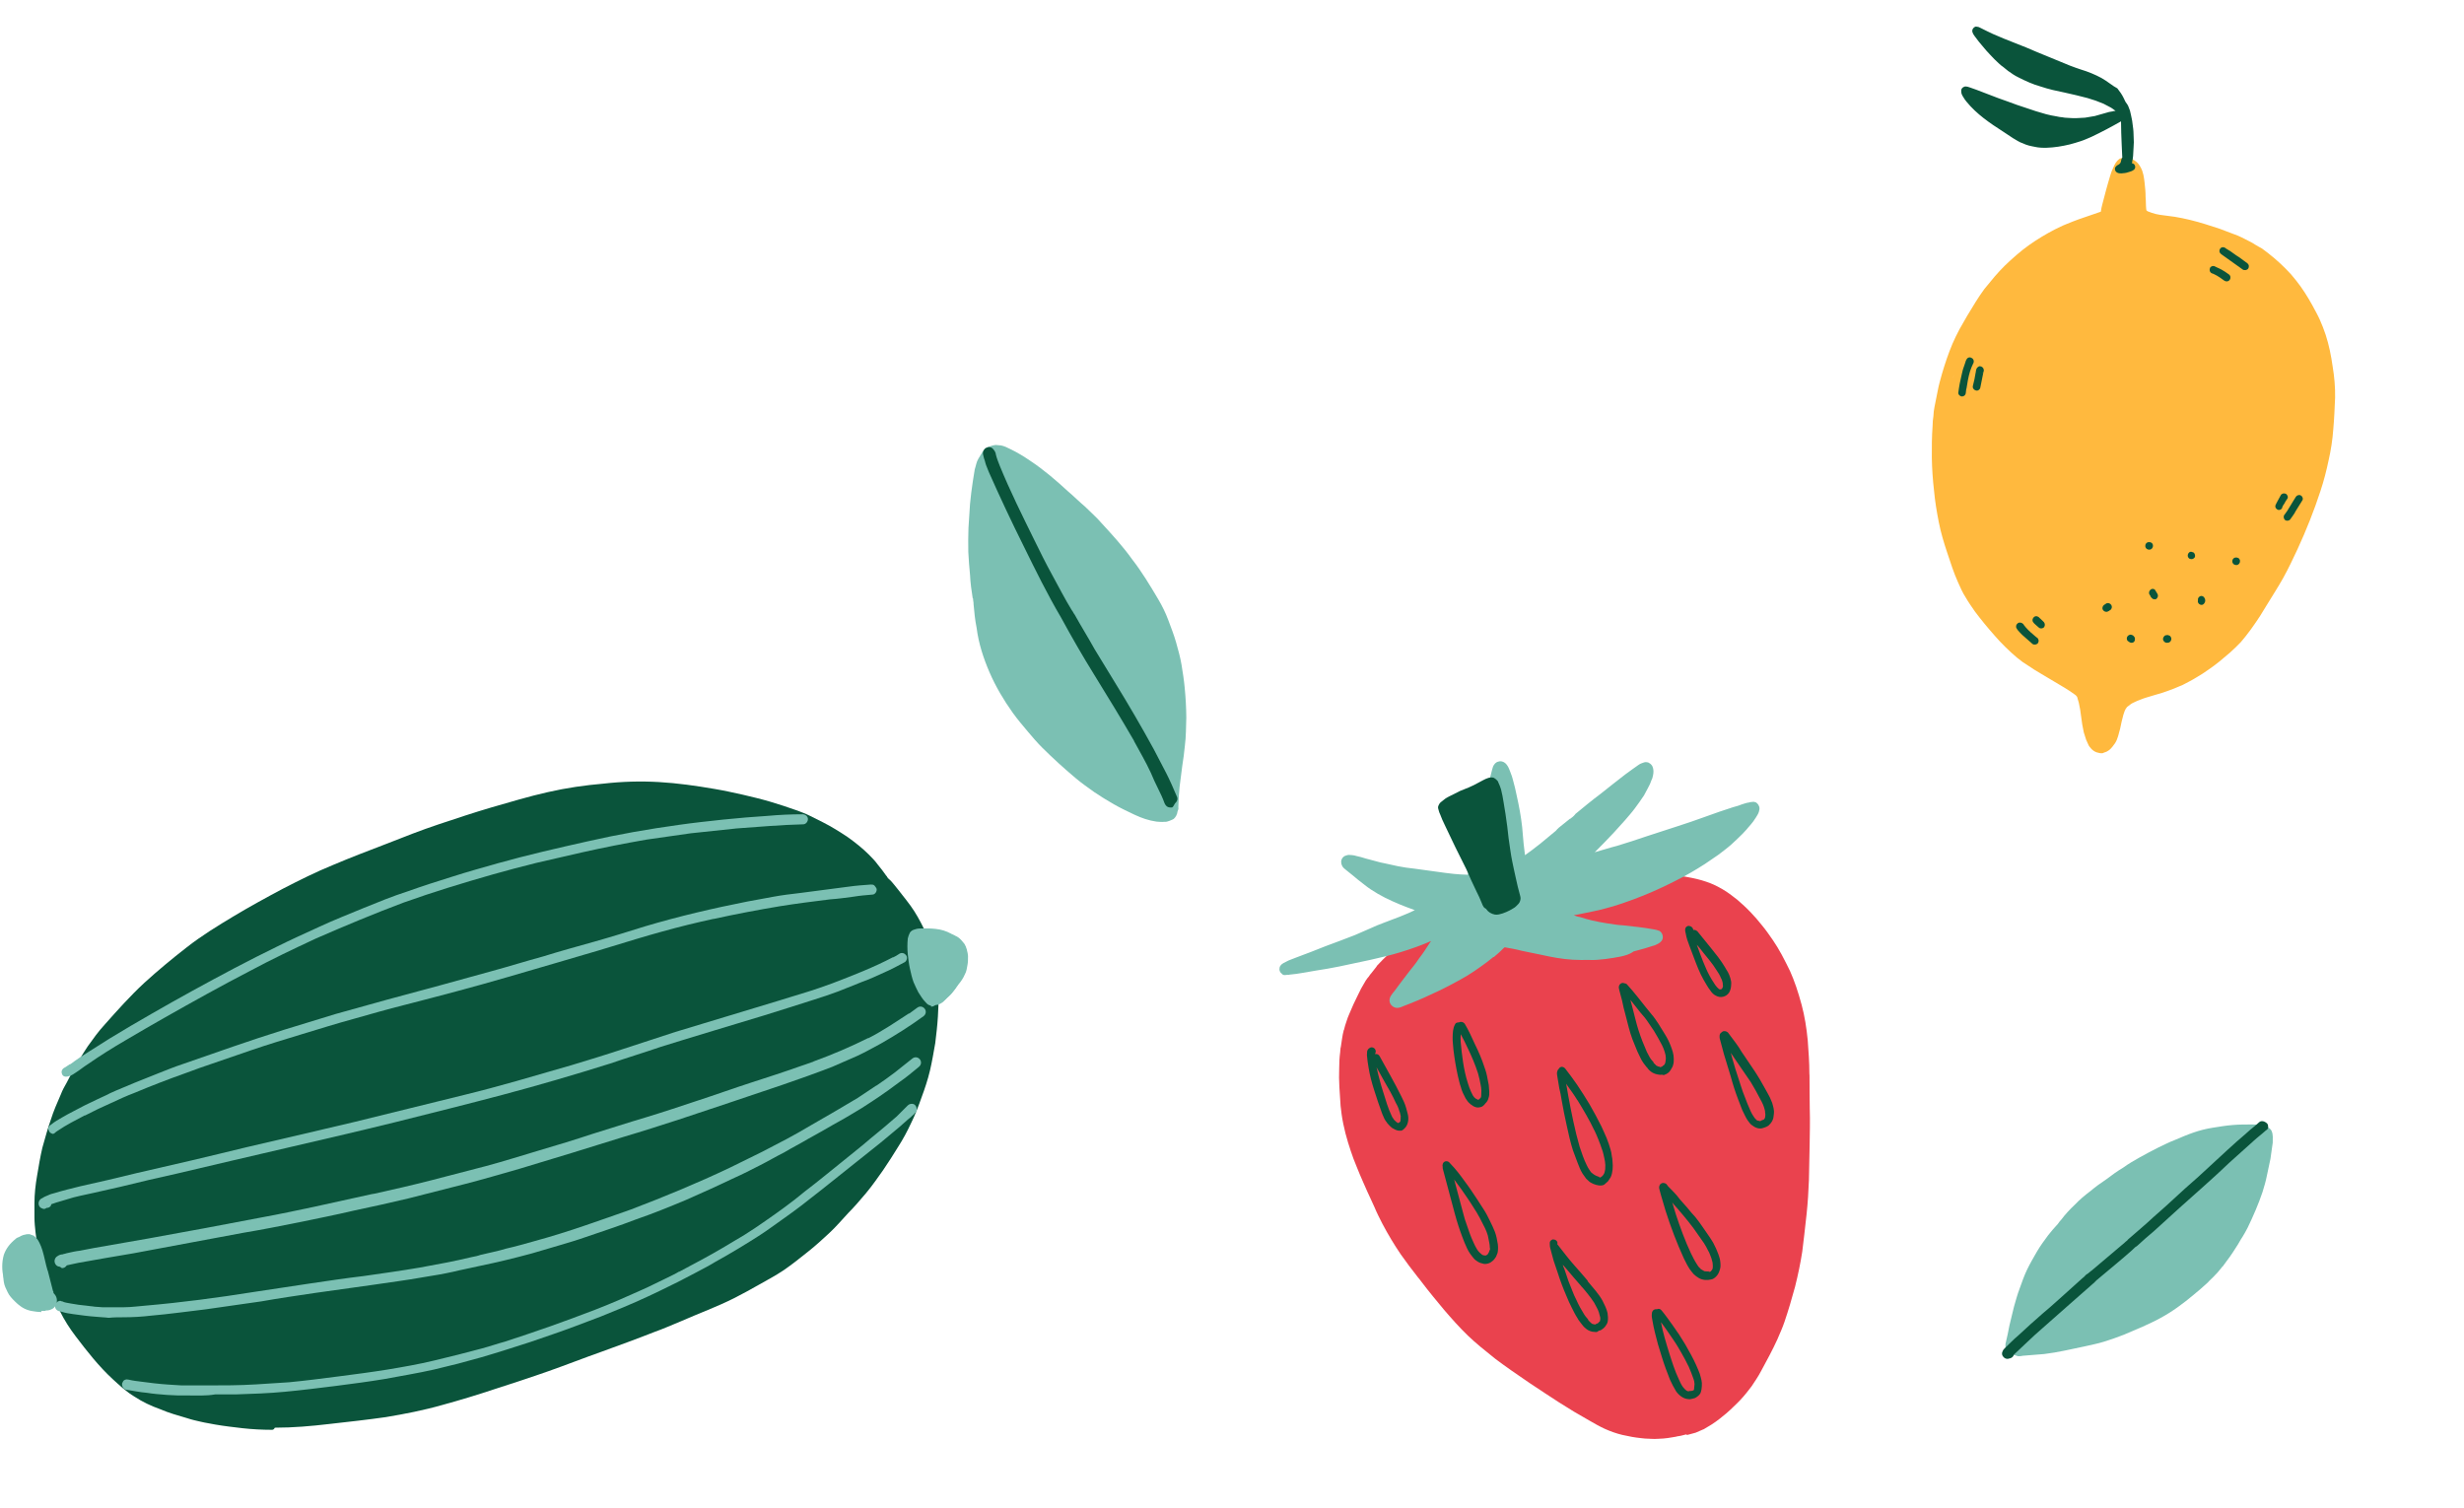 <svg width="848" height="519" viewBox="0 0 848 519" fill="none" xmlns="http://www.w3.org/2000/svg">
<path d="M93.499 492.065C90.226 492.065 86.771 491.883 83.498 491.519C80.407 491.156 77.134 490.792 74.043 490.247C72.406 489.883 70.77 489.701 69.315 489.337C67.679 488.974 66.043 488.61 64.406 488.065C61.315 487.155 58.042 486.246 55.133 484.974C52.042 483.883 48.951 482.428 46.223 480.61C43.496 478.973 41.132 476.791 38.768 474.609C34.041 470.245 30.04 465.154 26.04 459.881C24.949 458.426 24.04 457.154 23.131 455.699C22.222 454.244 21.494 452.972 20.767 451.517C19.312 448.79 18.04 445.88 16.949 442.971C16.403 441.335 15.676 439.698 15.13 438.062C14.585 436.607 14.221 434.97 13.857 433.334C13.13 430.243 12.585 427.152 12.221 424.061C12.039 422.424 11.857 420.606 11.857 418.97C11.857 417.333 11.857 415.697 11.857 414.06C11.857 410.969 12.221 407.696 12.767 404.605C13.312 401.332 13.857 398.059 14.585 394.968C15.494 391.695 16.403 388.422 17.494 385.331C18.403 382.422 19.676 379.513 20.949 376.603C21.494 375.149 22.222 373.876 22.949 372.603C23.676 371.148 24.404 369.876 25.131 368.421C26.767 365.512 28.404 362.784 30.222 360.057C32.041 357.511 33.859 354.966 36.041 352.602C40.405 347.692 44.769 342.783 49.678 338.237C52.042 336.055 54.405 334.055 56.769 332.055C59.133 330.055 61.679 328.055 64.224 326.055C69.315 322.055 74.952 318.6 80.407 315.327C85.862 312.054 91.499 308.963 97.317 305.872C102.954 302.963 108.772 300.053 114.591 297.689C120.591 295.144 126.773 292.78 132.956 290.416C138.956 288.053 144.956 285.689 150.957 283.689C156.957 281.688 162.957 279.688 169.14 277.87C175.504 276.052 182.05 274.052 188.595 272.597C194.959 271.142 201.323 270.233 207.687 269.688C214.051 268.96 220.415 268.779 226.78 269.142C233.144 269.506 239.508 270.415 245.872 271.506C249.145 272.052 252.417 272.779 255.69 273.506C258.781 274.233 261.873 274.961 264.964 275.87C268.055 276.779 271.328 277.87 274.419 278.961C275.873 279.507 277.328 280.052 278.783 280.779C280.237 281.507 281.692 282.234 283.147 282.961C286.056 284.416 288.965 286.234 291.693 288.053C294.238 289.871 296.784 291.871 298.966 294.053C300.057 295.144 301.148 296.235 302.057 297.508C303.148 298.78 304.057 300.053 304.966 301.326C305.148 301.508 305.33 301.69 305.33 301.872C305.693 302.235 305.875 302.599 306.239 302.781C307.33 303.872 308.239 305.144 309.148 306.235C310.966 308.599 312.967 310.963 314.603 313.509C316.239 316.054 317.694 318.963 318.967 321.691C319.512 323.146 320.24 324.782 320.603 326.237C321.149 327.873 321.513 329.328 321.876 330.964C322.24 332.419 322.422 333.873 322.603 335.328C322.785 336.965 322.967 338.783 322.967 340.419C323.149 343.51 322.967 346.783 322.785 349.874C322.603 352.966 322.24 355.875 321.876 358.966C321.331 362.057 320.785 365.33 320.058 368.421C319.331 371.512 318.24 374.785 317.149 377.694C316.058 380.785 314.967 383.695 313.512 386.604C312.239 389.331 310.785 392.059 309.148 394.604C307.512 397.332 305.693 400.059 303.875 402.787C302.966 404.06 302.057 405.332 301.148 406.605C300.057 408.06 299.148 409.333 298.057 410.605C296.056 412.969 294.056 415.333 291.874 417.515C289.692 419.879 287.692 422.242 285.328 424.424C282.965 426.606 280.601 428.788 278.055 430.788C275.328 432.97 272.6 435.152 269.691 437.152C266.964 438.971 264.236 440.425 261.327 442.062C258.418 443.698 255.509 445.335 252.599 446.789C249.69 448.244 246.781 449.517 243.69 450.79C240.599 452.062 237.507 453.335 234.598 454.608C231.507 455.881 228.234 457.335 225.143 458.426C219.143 460.79 213.142 462.972 207.142 465.154C200.96 467.336 194.959 469.7 188.777 471.882C182.595 474.064 176.413 476.064 170.231 478.064C164.23 480.064 158.23 481.882 152.23 483.519C145.866 485.337 139.32 486.61 132.774 487.701C126.41 488.61 119.864 489.337 113.318 490.065C107.136 490.792 100.954 491.338 94.59 491.338C94.226 492.065 93.862 492.065 93.499 492.065ZM187.323 278.597C188.05 278.416 188.959 278.234 189.686 278.052C188.959 278.234 188.232 278.416 187.504 278.597H187.323Z" fill="#0A543B"/>
<path d="M320.604 344.056C319.513 342.965 319.331 340.965 320.24 339.692C320.786 339.147 321.15 338.601 321.695 338.056L321.877 337.874C323.15 336.783 324.241 335.692 325.332 334.419C325.695 333.874 326.241 333.51 326.605 332.964C326.786 332.783 326.786 332.601 326.968 332.419C327.15 332.055 327.332 331.692 327.514 331.146C327.695 330.782 327.695 330.419 327.877 330.055C327.877 329.692 328.059 329.146 328.059 328.782C328.059 328.601 328.059 328.419 328.059 328.055C328.059 327.873 328.059 327.691 327.877 327.51C327.877 327.328 327.877 327.328 327.877 327.146C327.877 326.964 327.695 326.782 327.695 326.782C327.695 326.6 327.514 326.6 327.514 326.419C327.514 326.237 327.332 326.237 327.332 326.055C327.15 325.873 327.15 325.873 326.968 325.691C326.786 325.509 326.605 325.509 326.423 325.328C326.059 325.146 325.877 324.964 325.514 324.782C324.968 324.6 324.604 324.418 324.059 324.237C323.695 324.055 323.332 324.055 322.786 323.873C321.877 323.691 320.968 323.691 320.24 323.509C319.877 323.509 319.331 323.509 318.968 323.509C318.604 323.509 318.24 323.509 317.877 323.691C317.695 323.691 317.331 323.873 317.149 323.873C317.149 323.873 316.968 323.873 316.968 324.055C316.968 324.055 316.786 324.055 316.786 324.237C316.786 324.237 316.786 324.237 316.604 324.237C316.604 324.237 316.604 324.418 316.422 324.418V324.6C316.422 324.782 316.422 324.782 316.24 324.964V325.146V325.328C316.24 324.964 316.24 324.6 316.24 324.237C316.24 323.873 316.422 323.691 316.604 323.509C317.149 323.146 317.513 322.782 318.059 322.6C318.968 322.237 319.877 321.873 320.786 321.691C321.877 321.509 322.786 321.327 323.877 321.327C324.968 321.327 326.059 321.327 327.15 321.509C328.059 321.691 328.786 322.055 329.514 322.418C330.423 322.964 331.15 323.873 331.878 324.782C332.605 325.873 332.969 327.51 333.15 328.964C333.15 330.055 333.15 331.146 332.969 332.055C332.787 333.146 332.605 334.419 332.059 335.328C331.514 336.601 330.787 337.692 329.877 338.783C329.15 339.692 328.423 340.601 327.695 341.51C326.786 342.42 326.059 343.329 325.15 344.056C324.604 344.42 323.877 344.783 323.15 344.783C322.059 344.965 321.15 344.602 320.604 344.056Z" fill="#7BC0B3"/>
<path d="M14.041 451.517C12.95 451.517 11.859 451.335 10.768 451.153C9.859 450.971 8.768 450.608 7.859 450.062C6.949 449.517 6.04 448.789 5.131 447.88C4.222 446.971 3.131 445.88 2.586 444.607C2.04 443.516 1.495 442.425 1.313 441.152C1.131 440.062 1.131 438.971 1.131 437.698C1.131 436.607 1.495 435.516 1.676 434.607C2.404 432.425 3.676 430.425 5.495 428.97C6.404 428.243 7.131 427.697 8.222 427.152C9.131 426.606 10.222 426.242 11.132 425.697C11.313 425.515 11.495 425.515 11.677 425.333C11.677 425.333 11.677 425.333 11.677 425.152H11.495C11.677 424.97 11.859 424.97 11.677 425.152C11.677 425.333 11.495 425.333 11.313 425.515C11.132 425.697 10.95 425.879 10.768 426.061C10.222 426.424 9.677 426.97 9.313 427.333C8.768 427.879 8.222 428.424 7.859 428.97C7.495 429.515 6.949 430.061 6.586 430.788C6.404 431.152 6.222 431.516 6.04 431.879C5.858 432.243 5.677 432.607 5.495 432.97C5.313 433.334 5.313 433.879 5.131 434.243C5.131 434.788 4.949 435.152 4.949 435.698C4.949 436.243 4.949 436.789 4.949 437.334C4.949 437.88 5.131 438.425 5.131 438.971C5.131 439.152 5.313 439.516 5.313 439.698C5.495 439.88 5.495 440.243 5.677 440.425C5.858 440.971 6.222 441.334 6.586 441.698C6.768 441.88 6.768 441.88 6.949 442.062C7.131 442.243 7.495 442.607 7.859 442.789C8.404 443.334 8.95 443.698 9.495 444.062C9.677 444.244 10.04 444.425 10.222 444.425C10.404 444.607 10.586 444.607 10.95 444.607C11.132 444.607 11.495 444.789 11.677 444.789C11.859 444.789 12.041 444.789 12.404 444.789C12.768 444.789 12.95 444.789 13.313 444.789C13.859 444.789 14.223 444.607 14.768 444.607C14.95 444.607 14.95 444.607 15.132 444.607C15.495 444.425 16.041 444.425 16.404 444.425C17.859 444.244 19.132 445.335 19.496 446.789C19.859 448.244 19.132 450.062 17.677 450.608C17.314 450.789 16.768 450.971 16.404 450.971C16.041 450.971 15.677 450.971 15.495 451.153C15.132 451.153 14.586 451.153 14.223 451.153C14.223 451.699 14.041 451.699 14.041 451.517Z" fill="#7BC0B3"/>
<path d="M18.221 390.241C17.494 390.059 16.948 389.695 16.766 388.968C16.584 388.604 16.584 388.24 16.766 387.877C16.948 387.513 17.312 387.15 17.675 386.968C18.766 386.059 20.039 385.331 21.312 384.604C22.585 383.877 23.858 383.149 25.312 382.422C26.585 381.695 27.858 381.149 29.131 380.422C30.585 379.695 32.222 378.967 33.676 378.24C35.131 377.513 36.586 376.967 37.858 376.24C40.586 374.967 43.495 373.876 46.404 372.603C49.132 371.512 51.859 370.421 54.587 369.33C57.314 368.239 60.042 367.148 62.769 366.239C68.588 364.239 74.224 362.239 80.043 360.239C85.861 358.239 91.862 356.239 97.68 354.42C103.681 352.602 109.499 350.784 115.5 348.965C121.318 347.329 127.318 345.692 133.137 344.056C139.137 342.42 145.319 340.783 151.32 339.147C157.32 337.51 163.321 335.874 169.139 334.237C175.139 332.601 180.958 330.782 186.958 329.146C192.777 327.328 198.777 325.691 204.596 324.055C210.414 322.418 216.233 320.6 222.051 318.782C233.688 315.327 245.326 312.6 257.326 310.236C260.236 309.69 263.145 309.145 266.236 308.599C269.145 308.054 272.236 307.69 275.327 307.327C280.964 306.599 286.419 305.872 292.056 305.145C294.601 304.781 297.147 304.599 299.692 304.417C300.238 304.417 300.602 304.417 300.965 304.781C301.329 305.145 301.511 305.508 301.693 305.872C301.874 306.781 301.147 307.872 300.238 307.872C298.056 308.054 295.874 308.236 293.692 308.599C290.965 308.963 288.419 309.327 285.692 309.508C279.873 310.236 274.055 310.963 268.418 311.872C260.781 313.145 253.144 314.6 245.689 316.236C245.689 316.236 245.689 316.236 245.507 316.236C245.507 316.236 245.507 316.236 245.326 316.236C245.326 316.236 245.326 316.236 245.507 316.236C239.689 317.509 233.688 318.964 227.87 320.6C221.87 322.236 216.051 324.055 210.051 325.873C204.232 327.691 198.232 329.328 192.231 331.146C186.413 332.783 180.594 334.601 174.776 336.237C162.957 339.692 151.138 342.783 139.137 345.874C133.319 347.329 127.682 348.965 121.864 350.602C115.863 352.238 110.045 354.057 104.044 355.875C98.044 357.693 92.043 359.511 86.225 361.512C80.406 363.512 74.588 365.512 68.769 367.512C66.951 368.239 65.133 368.785 63.315 369.512C57.678 371.512 52.041 373.694 46.404 376.058C43.495 377.149 40.768 378.422 38.04 379.695C36.586 380.422 35.131 380.967 33.676 381.695C32.222 382.422 30.767 383.149 29.312 383.877C29.312 383.877 29.312 383.877 29.131 383.877C26.04 385.513 22.767 387.15 19.857 389.15C19.675 389.331 19.494 389.331 19.312 389.513C18.948 389.877 18.585 390.241 18.039 390.241C18.403 390.241 18.403 390.241 18.221 390.241Z" fill="#7BC0B3"/>
<path d="M14.584 415.878C14.766 415.878 14.766 416.06 14.766 416.06L14.584 415.878C14.22 415.878 13.857 415.515 13.675 415.333C13.13 414.606 13.13 413.515 13.857 412.787C14.039 412.606 14.22 412.424 14.402 412.424C14.766 412.242 14.948 412.06 15.311 411.878C15.675 411.696 16.221 411.515 16.584 411.333C17.311 410.969 18.039 410.787 18.766 410.605C21.675 409.696 24.767 408.969 27.676 408.242C34.222 406.787 40.586 405.332 47.132 403.696C53.496 402.241 59.678 400.787 66.042 399.332C72.406 397.877 78.77 396.241 84.952 394.786C91.134 393.332 97.498 391.877 103.68 390.422C109.863 388.968 116.045 387.513 122.227 386.058C134.773 382.967 147.319 379.876 159.866 376.785C165.866 375.331 171.866 373.694 177.685 372.058C184.049 370.239 190.231 368.421 196.595 366.603C202.596 364.784 208.596 362.966 214.596 360.966C220.597 358.966 226.415 357.148 232.415 355.147C244.234 351.511 256.053 348.056 267.872 344.42C270.963 343.51 274.236 342.419 277.327 341.51C280.418 340.601 283.328 339.51 286.419 338.419C293.51 335.692 300.601 332.964 307.511 329.328C307.511 329.328 307.329 329.328 307.329 329.51C308.056 329.146 308.784 328.782 309.511 328.237C310.42 327.691 311.329 328.055 311.875 328.782C312.42 329.51 312.057 330.782 311.329 331.146C308.966 332.419 306.602 333.692 304.056 334.783C301.692 335.874 299.329 336.965 296.783 337.874C294.056 338.965 291.328 340.056 288.601 341.147C285.691 342.238 282.964 343.147 280.055 344.056C274.418 345.874 268.6 347.692 262.781 349.511C256.962 351.329 251.144 352.966 245.325 354.784C239.325 356.602 233.325 358.42 227.506 360.239C221.688 362.239 215.687 364.057 209.869 366.057C197.686 369.876 185.322 373.512 172.957 376.785C160.593 380.058 148.229 383.149 135.864 386.24C123.318 389.331 110.772 392.241 98.225 395.15C91.862 396.605 85.679 398.059 79.497 399.514C73.315 400.968 67.133 402.423 60.951 403.878C54.405 405.332 48.041 406.787 41.495 408.423C38.222 409.151 35.131 409.878 31.858 410.605C30.403 410.969 29.13 411.151 27.676 411.515C26.039 411.878 24.585 412.242 22.948 412.787C21.312 413.333 19.675 413.696 18.221 414.242C18.039 414.242 17.857 414.424 17.675 414.424C17.675 414.606 17.493 414.787 17.493 414.969C17.13 415.515 16.584 415.697 16.039 415.697C15.311 416.242 14.948 416.06 14.584 415.878Z" fill="#7BC0B3"/>
<path d="M20.222 435.88C19.313 435.698 18.768 434.789 18.768 434.061C18.768 433.334 19.131 432.607 19.859 432.243C20.404 431.879 20.95 431.698 21.495 431.698C21.859 431.516 22.404 431.516 22.768 431.334C24.404 430.97 25.859 430.607 27.495 430.425C29.132 430.061 30.587 429.879 32.223 429.516C38.405 428.425 44.769 427.334 50.951 426.243C64.043 423.879 76.953 421.515 90.045 418.97C96.045 417.879 102.045 416.606 108.046 415.333C114.592 413.878 121.319 412.424 127.865 410.969C128.229 410.969 128.592 410.787 128.956 410.787C135.502 409.333 141.866 407.878 148.23 406.242C154.594 404.605 160.776 402.969 167.14 401.332C173.322 399.696 179.505 397.696 185.687 395.877C191.869 394.059 197.869 392.241 203.87 390.241C209.87 388.422 215.87 386.422 222.053 384.604C228.053 382.786 234.053 380.785 240.054 378.785C246.236 376.785 252.236 374.603 258.418 372.603C264.055 370.785 269.692 368.967 275.329 366.966C276.965 366.421 278.42 365.875 280.056 365.33H279.874C286.42 362.966 292.784 360.239 298.966 357.148C298.966 357.148 298.785 357.148 298.785 357.33C301.33 356.057 303.694 354.602 306.058 353.147C308.24 351.693 310.603 350.238 312.785 348.784C312.785 348.784 312.785 348.784 312.967 348.784C313.876 348.056 314.785 347.511 315.695 346.783C316.422 346.238 317.513 346.238 318.24 347.147C318.786 347.874 318.786 348.965 317.877 349.693C313.149 353.147 308.24 356.239 303.148 359.148C300.421 360.602 297.875 362.057 295.148 363.33C292.239 364.603 289.329 365.875 286.42 367.148C280.783 369.33 275.147 371.33 269.328 373.33C263.328 375.331 257.509 377.331 251.509 379.331C245.509 381.331 239.508 383.331 233.508 385.331C227.326 387.331 221.143 389.331 214.961 391.15C208.961 392.968 202.779 394.968 196.778 396.786C190.778 398.605 184.778 400.423 178.777 402.241C172.413 404.06 166.231 405.878 159.867 407.514C153.503 409.151 147.139 410.787 140.593 412.424C134.411 413.878 128.047 415.333 121.865 416.606C115.683 418.06 109.318 419.333 103.136 420.606C96.772 421.879 90.408 423.152 83.862 424.243C77.68 425.334 71.498 426.606 65.316 427.697C58.77 428.97 52.406 430.061 45.86 431.334C42.587 431.879 39.314 432.425 36.223 432.97C33.132 433.516 30.041 434.061 26.95 434.607C26.041 434.789 25.313 434.971 24.404 435.152C23.859 435.334 23.313 435.334 22.95 435.516C22.586 436.062 22.041 436.425 21.313 436.425C20.586 435.88 20.404 435.88 20.222 435.88Z" fill="#7BC0B3"/>
<path d="M21.313 369.512C20.95 368.603 21.495 367.694 22.404 367.33C22.95 366.966 23.495 366.603 24.041 366.239C24.041 366.239 24.041 366.239 24.222 366.239C26.404 364.603 28.586 363.148 30.95 361.693C33.314 360.239 35.496 358.784 37.86 357.329C42.587 354.42 47.315 351.693 52.042 348.965C61.497 343.51 71.134 338.237 80.771 333.146C85.681 330.601 90.59 328.055 95.499 325.691C100.227 323.327 105.136 321.145 109.864 318.964C114.955 316.6 120.046 314.6 125.319 312.418C130.229 310.418 135.138 308.417 140.229 306.781C145.321 304.963 150.412 303.326 155.685 301.69C160.776 300.053 166.049 298.599 171.14 297.144C181.505 294.235 191.869 291.871 202.415 289.507C212.779 287.143 223.144 285.325 233.69 283.87C238.781 283.143 243.872 282.598 248.963 282.052C251.509 281.87 254.236 281.507 256.782 281.325C259.328 281.143 261.691 280.961 264.237 280.779C268.237 280.416 272.237 280.234 276.238 280.234C277.147 280.234 278.056 280.961 278.056 281.87C278.056 282.779 277.329 283.689 276.42 283.689C268.601 283.87 260.782 284.598 252.964 285.143H253.145C248.054 285.689 242.781 286.234 237.69 286.78C232.599 287.507 227.507 288.234 222.416 288.962C215.143 290.234 207.688 291.689 200.415 293.326C195.142 294.598 189.869 295.689 184.596 296.962C179.505 298.235 174.595 299.508 169.504 300.962C159.321 303.872 149.139 306.963 138.957 310.599C128.774 314.418 118.774 318.6 108.773 322.964C100.954 326.6 93.317 330.237 85.862 334.237C76.044 339.328 66.589 344.601 56.952 350.056C52.224 352.784 47.678 355.329 43.133 358.057C38.769 360.602 34.405 363.33 30.223 366.239C28.768 367.148 27.495 368.239 26.041 369.148C25.495 369.512 24.768 370.058 24.041 370.239C23.859 370.239 23.677 370.421 23.495 370.421C22.222 370.785 21.495 370.239 21.313 369.512Z" fill="#7BC0B3"/>
<path d="M32.95 453.153C30.404 452.972 27.677 452.608 25.131 452.244C23.858 452.062 22.586 451.881 21.495 451.517C20.949 451.335 20.585 451.335 20.04 451.153C19.676 450.971 19.494 450.79 19.313 450.608C18.767 449.881 18.767 448.79 19.676 448.062C20.222 447.699 20.767 447.517 21.313 447.88C22.222 448.244 23.313 448.426 24.404 448.608C26.222 448.971 27.859 449.153 29.677 449.335C30.586 449.517 31.677 449.517 32.586 449.699C33.495 449.699 34.404 449.881 35.132 449.881C36.223 449.881 37.496 449.881 38.587 449.881C40.041 449.881 41.314 449.881 42.769 449.881C45.132 449.881 47.678 449.517 50.042 449.335C62.588 448.244 74.952 446.608 87.499 444.607C93.863 443.698 100.409 442.607 106.773 441.698C112.955 440.789 118.955 439.88 125.137 439.153C131.501 438.243 138.047 437.334 144.411 436.243C150.412 435.152 156.412 434.061 162.412 432.607C163.321 432.425 164.412 432.243 165.322 431.879C168.231 431.152 171.322 430.607 174.231 429.697C177.504 428.97 180.595 428.061 183.868 427.152C189.868 425.515 195.687 423.697 201.506 421.697C206.779 419.879 212.052 418.06 217.143 416.242C228.598 411.878 240.053 407.151 251.145 401.878C254.781 400.059 258.6 398.241 262.236 396.423C264.964 394.968 267.873 393.513 270.601 392.059C273.328 390.604 276.237 388.968 278.965 387.331C281.692 385.695 284.42 384.24 287.147 382.604C289.875 380.967 292.42 379.513 295.148 377.876C297.33 376.422 299.511 374.967 301.693 373.512C301.693 373.512 301.512 373.512 301.512 373.694C303.694 372.239 305.694 370.785 307.876 369.148C309.876 367.512 312.058 365.875 314.058 364.239C314.785 363.693 315.876 363.693 316.603 364.603C317.149 365.33 317.149 366.421 316.24 367.148C314.058 368.967 311.876 370.785 309.512 372.421C307.148 374.24 304.785 375.876 302.421 377.512C299.875 379.149 297.33 380.967 294.784 382.422C292.056 384.058 289.329 385.695 286.602 387.149C283.874 388.786 281.147 390.241 278.237 391.877C275.51 393.513 272.601 394.968 269.873 396.605C266.964 398.059 264.237 399.696 261.327 401.15C258.418 402.605 255.691 404.06 252.781 405.332C250.054 406.605 247.326 407.878 244.599 409.151C241.69 410.424 238.962 411.696 236.053 412.969C230.416 415.333 224.598 417.697 218.779 419.697C213.143 421.879 207.506 423.697 201.687 425.697C198.596 426.788 195.505 427.697 192.414 428.607C189.323 429.516 186.232 430.425 183.141 431.334C177.14 432.97 171.14 434.425 164.958 435.698C161.867 436.425 158.776 436.971 155.866 437.698C152.593 438.425 149.321 438.971 145.866 439.516C139.865 440.607 133.865 441.335 127.865 442.244C121.319 443.153 114.955 444.062 108.409 444.971C102.227 445.88 96.045 446.789 89.862 447.88C83.498 448.79 77.134 449.699 70.77 450.608C64.588 451.335 58.224 452.244 51.86 452.79C48.769 453.153 45.678 453.335 42.587 453.335C40.95 453.335 39.132 453.335 37.496 453.517H37.314C36.041 453.335 34.586 453.335 32.95 453.153ZM21.858 448.062L21.677 447.88H21.495C21.495 447.88 21.677 448.062 21.858 448.062Z" fill="#7BC0B3"/>
<path d="M64.406 480.246C64.042 480.246 63.678 480.246 63.315 480.246C63.133 480.246 62.951 480.246 62.769 480.246C62.769 480.246 62.769 480.246 62.587 480.246H62.406C62.042 480.246 61.678 480.246 61.315 480.246C60.042 480.246 58.769 480.064 57.496 480.064C55.132 479.882 52.769 479.7 50.587 479.337C48.223 479.155 45.677 478.61 43.313 478.246C42.404 478.064 41.859 476.973 42.041 476.064C42.222 475.7 42.404 475.155 42.768 474.973C43.132 474.791 43.677 474.609 44.041 474.791C44.223 474.791 44.223 474.791 44.404 474.791H44.223C45.677 475.155 47.314 475.337 48.768 475.518C50.223 475.7 51.678 475.882 53.132 476.064C56.223 476.428 59.496 476.609 62.587 476.791C62.951 476.791 63.133 476.791 63.496 476.791C63.678 476.791 63.678 476.791 63.86 476.791C64.224 476.791 64.406 476.791 64.769 476.791C65.497 476.791 66.224 476.791 66.951 476.791C68.224 476.791 69.497 476.791 70.951 476.791C76.77 476.791 82.407 476.791 88.225 476.428C92.044 476.246 95.68 475.882 99.499 475.7C105.135 475.155 110.772 474.427 116.409 473.7C122.046 472.973 127.682 472.245 133.319 471.336C138.774 470.427 144.047 469.518 149.32 468.245C154.775 466.972 160.411 465.518 165.866 464.063C168.594 463.336 171.139 462.427 173.867 461.699C176.594 460.79 179.322 459.881 182.049 458.972C186.959 457.335 192.05 455.517 196.959 453.699C202.414 451.699 207.687 449.699 213.142 447.335C215.688 446.244 218.415 444.971 220.961 443.88C223.87 442.607 226.597 441.153 229.325 439.88C230.779 439.153 232.416 438.425 233.87 437.516C233.87 437.516 233.689 437.516 233.689 437.698C238.78 434.971 243.689 432.425 248.599 429.516C251.144 428.061 253.69 426.425 256.235 424.97C258.599 423.515 260.963 421.879 263.327 420.242C268.054 416.969 272.6 413.696 276.964 410.06C281.51 406.605 285.874 402.969 290.419 399.332C293.51 396.786 296.602 394.423 299.511 391.877C302.602 389.331 305.511 386.968 308.602 384.24C309.511 383.331 310.421 382.422 311.33 381.513C311.693 381.149 312.057 380.785 312.421 380.422C312.966 379.876 313.875 379.694 314.603 380.058C315.148 380.422 315.512 380.967 315.512 381.876C315.512 382.422 315.33 382.786 314.966 382.967C314.603 383.331 314.421 383.695 314.057 383.876C313.693 384.24 313.148 384.786 312.603 385.149C311.512 386.058 310.602 386.968 309.511 387.877C307.329 389.695 305.148 391.513 302.966 393.332C298.42 396.968 294.056 400.423 289.51 404.06C284.964 407.696 280.419 411.333 275.691 414.969C273.509 416.606 271.327 418.242 268.964 419.879C266.6 421.515 264.236 423.333 261.69 424.97C256.599 428.243 251.508 431.334 246.235 434.243C243.871 435.698 241.325 436.971 238.962 438.243C236.416 439.516 233.87 440.971 231.143 442.244C225.688 444.971 220.233 447.517 214.597 449.88C211.869 450.971 209.324 452.062 206.596 453.153C203.869 454.244 201.141 455.154 198.414 456.245C193.141 458.245 187.686 460.063 182.413 461.881C176.776 463.7 171.139 465.518 165.503 467.154C162.775 467.882 160.23 468.609 157.502 469.336C154.775 470.064 152.047 470.609 149.32 471.336C143.683 472.609 138.047 473.518 132.228 474.609C126.773 475.518 121.136 476.246 115.5 476.973C109.681 477.7 103.863 478.428 98.044 478.973C92.407 479.519 86.771 479.7 81.134 479.882C78.77 479.882 76.406 479.882 74.043 479.882C70.951 480.428 67.679 480.246 64.406 480.246Z" fill="#7BC0B3"/>
<path d="M16.768 448.971C15.858 448.971 15.131 448.062 15.131 447.335C15.131 447.153 14.949 446.789 14.949 446.607V446.789C14.768 446.244 14.586 445.516 14.404 444.971C14.04 445.153 13.677 445.335 13.495 445.335C13.131 445.698 12.586 445.88 12.04 445.88C11.676 445.88 11.313 445.88 10.949 445.698C10.767 445.698 10.404 445.698 10.222 445.698C9.494 445.698 8.949 445.335 8.403 444.789C8.04 444.425 7.676 443.88 7.494 443.516C7.494 443.698 7.494 443.698 7.313 443.88C6.767 444.789 5.858 445.153 4.949 444.789C3.676 444.244 3.312 442.789 2.767 441.698C2.403 440.789 2.221 440.062 2.039 439.152C1.676 437.334 1.494 435.698 1.676 433.879C1.676 432.97 1.858 432.061 2.221 431.152C2.585 430.425 2.949 429.697 3.494 428.97C4.403 427.697 5.494 426.606 6.767 425.879C7.858 425.152 9.313 424.606 10.585 424.97C11.313 425.152 11.858 425.515 12.404 426.061C12.949 426.606 13.131 427.334 13.313 428.061C13.677 429.152 13.858 430.243 14.222 431.334C14.404 432.243 14.768 433.334 14.949 434.243C15.495 436.425 16.222 438.789 16.768 440.971C17.131 442.062 17.495 443.153 17.859 444.244C18.041 444.971 18.222 445.516 18.404 446.244C18.586 446.607 18.586 447.153 18.586 447.517C18.586 448.062 18.404 448.426 18.041 448.789C17.859 448.789 17.313 448.971 16.768 448.971C16.95 448.971 16.95 448.971 16.768 448.971ZM10.222 429.515C10.222 429.515 10.404 429.515 10.222 429.515C10.222 429.152 10.222 428.788 10.04 428.424C10.04 428.424 10.04 428.243 9.858 428.243H9.676C9.494 428.243 9.494 428.243 9.313 428.243C9.131 428.243 9.131 428.424 8.949 428.424C8.767 428.606 8.585 428.606 8.403 428.788C8.585 428.788 8.767 428.788 8.767 428.97C8.949 429.152 9.313 429.334 9.494 429.515H9.676C10.04 429.515 10.04 429.515 10.222 429.515Z" fill="#7BC0B3"/>
<path d="M13.312 447.516C12.948 447.153 12.585 446.789 12.585 446.244C12.403 445.698 12.403 445.153 12.221 444.425C12.039 443.698 11.857 442.971 11.675 442.243V442.425C11.312 441.152 10.948 439.88 10.766 438.607C10.766 438.243 10.585 438.061 10.585 437.698C10.039 437.698 9.312 437.334 9.13 436.789C8.584 435.516 8.039 434.243 7.675 432.97C7.312 431.516 7.312 430.061 7.312 428.606C7.312 427.697 7.675 426.606 8.766 426.242C9.312 426.061 10.039 426.242 10.585 426.606C10.948 426.97 11.13 427.333 11.13 427.697C11.312 428.061 11.312 428.243 11.312 428.606C11.312 428.788 11.312 429.152 11.312 429.334C12.039 429.879 12.403 430.788 12.585 431.697C12.948 433.152 13.312 434.607 13.675 436.061C13.675 436.243 13.675 436.243 13.675 436.425V436.607C13.857 437.152 14.039 437.88 14.221 438.425C14.585 439.698 14.948 440.971 15.13 442.062C15.312 442.607 15.494 443.153 15.494 443.88C15.494 444.244 15.676 444.607 15.676 445.153C15.857 445.335 15.857 445.516 15.857 445.88C15.857 446.607 15.494 447.153 14.948 447.516C14.585 447.698 14.403 447.88 14.039 447.88C14.039 447.698 13.676 447.698 13.312 447.516Z" fill="#7BC0B3"/>
<path d="M14.949 445.88C14.768 445.517 14.768 445.335 14.768 444.971C14.768 444.607 14.586 444.244 14.586 443.88C14.04 442.062 13.677 440.244 13.131 438.607C12.585 436.789 12.404 435.152 11.858 433.334C11.495 432.061 11.131 430.788 10.767 429.516C10.585 429.334 10.585 428.97 10.403 428.788L10.222 428.607L10.04 428.425L9.858 428.243C9.858 428.243 9.858 428.243 9.676 428.243H9.494C9.313 428.243 9.313 428.243 9.131 428.425C8.949 428.425 8.767 428.607 8.585 428.607C8.222 428.788 7.858 428.97 7.494 429.334C7.312 429.516 6.949 429.697 6.767 430.061C6.585 430.243 6.221 430.607 6.04 430.788C5.858 430.97 5.676 431.152 5.494 431.516C5.312 431.698 5.312 432.061 5.131 432.243C4.949 432.607 4.949 432.789 4.767 433.152C4.585 433.516 4.585 433.88 4.585 434.243C4.585 434.607 4.403 435.152 4.403 435.516C4.403 436.062 4.403 436.789 4.585 437.334C4.585 437.88 4.767 438.607 4.949 439.153C5.13 439.88 5.312 440.425 5.494 440.971C5.676 441.335 5.676 441.516 5.858 441.88C5.858 442.062 6.04 442.062 6.04 442.244C6.221 442.426 6.403 442.607 6.585 442.789C6.767 442.971 6.949 443.153 7.131 443.335C7.312 443.516 7.312 443.517 7.494 443.698C8.403 444.244 8.767 445.153 8.222 446.062C7.858 446.971 6.585 447.335 5.858 446.789C5.13 446.244 4.403 445.698 3.858 445.153C3.312 444.607 2.949 444.062 2.585 443.516C2.039 442.426 1.676 441.153 1.312 439.88C0.585 437.334 0.585 434.425 1.312 431.879C2.039 429.697 3.494 427.879 5.312 426.425C5.676 426.061 6.04 425.879 6.585 425.697C7.131 425.334 7.676 425.152 8.222 424.97C8.949 424.788 9.494 424.788 10.222 424.788C10.767 424.97 11.313 425.152 11.858 425.515C13.313 426.606 14.04 428.606 14.586 430.243C15.313 432.607 15.677 434.971 16.404 437.334V437.152C16.949 439.516 17.677 441.88 18.222 444.244C18.404 444.426 18.404 444.607 18.404 444.971C18.404 444.971 18.404 444.971 18.404 445.153V444.971C18.404 445.153 18.404 445.335 18.404 445.517C18.404 446.244 17.677 446.971 16.949 447.153C16.768 447.153 16.768 447.153 16.586 447.153C15.858 446.789 15.131 446.426 14.949 445.88Z" fill="#7BC0B3"/>
<path d="M320.787 346.056C320.06 345.874 319.514 345.147 319.151 344.42C318.787 343.692 318.423 342.965 318.241 342.238C317.696 340.601 317.332 338.965 316.969 337.328C316.605 335.874 316.241 334.419 315.878 332.783C315.514 331.51 315.15 330.055 314.968 328.782C314.787 327.691 314.605 326.6 314.605 325.509C314.423 324.418 314.423 323.327 315.332 322.418C315.878 321.873 316.423 321.509 317.15 321.327C317.696 321.146 318.423 320.964 318.969 320.782C320.423 320.6 321.878 320.6 323.333 320.782C324.06 320.964 324.787 321.146 325.515 321.327C326.06 321.509 326.787 321.873 327.333 322.237C328.787 323.146 329.878 324.237 330.424 325.691C330.606 326.055 330.788 326.419 330.788 326.964C330.969 327.328 330.969 327.691 331.151 328.237C331.333 329.328 331.151 330.237 330.969 331.146C330.606 332.964 329.515 334.601 328.606 336.056C328.424 336.237 328.424 336.419 328.242 336.601C328.606 336.601 328.969 336.783 329.151 336.965C329.515 337.328 329.697 337.692 329.697 338.237C329.697 338.783 329.515 339.328 329.151 339.692C328.787 340.419 328.242 340.965 327.696 341.692C327.151 342.42 326.424 342.965 325.878 343.511C325.515 343.874 324.969 344.42 324.605 344.783C323.878 345.329 322.969 345.874 322.06 345.874C321.332 346.056 321.151 346.056 320.787 346.056ZM321.878 342.238C322.242 342.056 322.423 341.692 322.787 341.51C322.242 341.51 321.878 341.147 321.514 340.783C321.332 340.783 321.332 340.601 321.332 340.601C321.514 340.965 321.514 341.329 321.696 341.692C321.696 341.874 321.878 342.056 321.878 342.238Z" fill="#7BC0B3"/>
<path d="M320.24 346.056C320.058 346.056 319.877 345.875 319.695 345.875C319.149 345.693 318.786 345.147 318.422 344.784C317.513 343.874 316.785 342.602 316.058 341.511C315.513 340.42 314.967 339.329 314.422 338.056C313.876 336.601 313.512 334.965 313.149 333.328C312.785 331.692 312.603 330.055 312.422 328.419C312.24 326.601 312.24 324.782 312.422 322.964C312.603 322.237 312.785 321.691 313.149 320.964C313.512 320.418 314.058 320.055 314.785 319.873C315.694 319.509 316.785 319.509 317.695 319.509C319.149 319.509 320.604 319.509 322.058 319.691C323.877 319.873 325.695 320.418 327.332 321.328C328.786 322.055 330.059 322.964 331.15 324.237C332.059 325.328 332.605 326.601 332.786 327.873C333.15 329.328 332.968 330.783 332.605 332.237C332.423 332.965 332.059 333.874 331.695 334.601C331.514 335.147 331.15 335.51 330.786 335.874C330.423 336.419 329.877 336.965 329.332 336.965C328.786 336.965 328.422 336.783 328.059 336.419C327.695 336.056 327.513 335.692 327.513 335.147C327.513 334.965 327.513 334.601 327.695 334.419C327.877 334.056 328.241 333.51 328.423 333.146C328.604 332.965 328.604 332.601 328.786 332.419C328.968 332.237 328.968 331.874 329.15 331.692C329.332 331.328 329.332 330.965 329.513 330.419C329.513 330.055 329.513 329.692 329.513 329.51C329.513 329.328 329.513 328.964 329.513 328.783C329.513 328.601 329.513 328.419 329.332 328.237C329.332 328.055 329.15 327.692 329.15 327.51C329.15 327.328 328.968 327.146 328.786 326.964C328.604 326.782 328.604 326.601 328.423 326.601C328.241 326.419 328.241 326.237 328.059 326.237C327.695 325.873 327.513 325.691 327.15 325.51C326.968 325.328 326.604 325.146 326.241 324.964C325.877 324.782 325.513 324.6 324.968 324.419C324.604 324.237 324.059 324.055 323.513 323.873C322.968 323.691 322.422 323.51 321.877 323.51C320.786 323.328 319.695 323.328 318.604 323.328C317.876 323.328 317.149 323.328 316.422 323.328C316.24 323.328 315.876 323.328 315.694 323.51C315.694 323.691 315.694 323.873 315.513 324.055C315.513 324.6 315.331 324.964 315.331 325.51C315.331 326.419 315.331 327.328 315.513 328.419C315.694 330.419 316.058 332.419 316.604 334.237C316.967 335.51 317.331 336.601 317.695 337.874C318.058 338.783 318.422 339.51 318.786 340.238C318.967 340.783 319.331 341.147 319.695 341.511C319.877 341.874 320.24 342.238 320.604 342.602L320.786 342.783C320.967 342.783 321.149 342.783 321.331 342.965C321.695 343.147 322.058 343.511 322.24 343.874C322.604 344.784 322.24 345.875 321.331 346.238C320.967 346.42 320.786 346.42 320.422 346.42C320.604 346.238 320.422 346.238 320.24 346.056Z" fill="#7BC0B3"/>
<path d="M580.076 493.701L579.666 493.811C578.848 494.03 578.029 494.249 577.174 494.331L576.765 494.441C575.773 494.56 574.818 494.815 573.963 494.898C572.972 495.017 571.98 495.136 570.816 495.155C569.961 495.237 568.933 495.22 568.041 495.166L567.596 495.139C566.568 495.122 565.676 495.068 564.612 494.914C562.655 494.706 560.663 494.362 558.325 493.818C556.296 493.338 554.194 492.584 552.364 491.758C550.535 490.931 548.806 489.932 547.077 488.933L545.866 488.233C544.483 487.434 543.1 486.634 541.716 485.835C539.95 484.699 538.221 483.7 536.456 482.564C533.27 480.492 530.084 478.42 526.344 475.913C521.702 472.769 517.924 470.124 514.629 467.643C510.915 464.69 507.93 462.272 505.18 459.645C502.221 456.782 499.499 453.709 496.95 450.736C494.364 447.627 491.778 444.518 489.292 441.236C488.836 440.627 488.381 440.018 487.962 439.545C485.968 437.008 483.937 434.335 482.043 431.626C479.866 428.407 477.789 425.016 475.703 421.042C474.783 419.241 473.863 417.441 473.042 415.467C472.259 413.63 471.338 411.83 470.591 410.129C469.525 407.783 468.705 405.81 467.957 404.109C467.247 402.545 466.563 400.535 465.779 398.698C464.63 395.497 463.19 391.204 462.295 386.765C461.811 384.409 461.573 382.426 461.371 380.58C461.233 378.424 461.131 376.405 460.957 374.112C460.819 371.956 460.817 369.764 460.888 367.844C460.886 365.652 460.994 363.869 461.238 362.049L461.265 361.603C461.292 361.158 461.356 360.848 461.383 360.403L461.419 360.539C461.763 358.546 461.935 356.454 462.452 354.561L462.552 354.388C462.742 353.46 463.069 352.496 463.395 351.531C463.622 350.74 464.049 349.602 464.512 348.601C465.402 346.463 466.228 344.634 467.091 342.941C467.591 342.076 467.918 341.112 468.417 340.247L468.717 339.728C469.117 339.037 469.617 338.172 470.016 337.48L470.652 336.579L470.989 336.197C471.189 335.851 471.425 335.642 471.625 335.296C471.725 335.123 471.861 335.086 471.961 334.913C472.497 334.185 473.17 333.421 473.706 332.692L473.906 332.346C475.151 330.99 476.533 329.597 478.287 327.958C479.233 327.121 480.315 326.246 481.669 325.299C482.615 324.462 483.597 323.76 484.306 323.132C485.76 322.012 487.215 320.892 488.979 319.835C491.689 317.941 495.317 315.655 499.29 313.569C503.537 311.409 507.075 309.878 510.449 308.83C512.049 308.255 513.823 307.781 515.46 307.343L516.006 307.197C516.552 307.051 517.234 306.868 517.779 306.722C519.007 306.394 520.372 306.029 521.599 305.701C522.009 305.591 522.282 305.518 522.691 305.409C523.919 305.08 525.147 304.752 526.374 304.423L527.329 304.168C529.239 303.657 531.013 303.182 532.823 302.844C536.58 302.132 540.336 301.419 544.575 300.87C548.095 300.367 551.961 300.064 556.546 299.715C560.585 299.512 564.697 299.581 568.609 299.997C572.967 300.439 577.261 301.191 580.8 301.852C583.102 302.26 585.131 302.74 587.06 303.394C588.816 303.947 590.646 304.774 592.721 305.973C594.623 307.072 596.462 308.481 597.954 309.69C599.484 311.035 601.013 312.38 602.652 314.134C603.872 315.416 605.128 316.834 606.458 318.525C607.751 320.08 608.944 321.808 610.137 323.535C612.277 326.617 614.118 330.218 616.068 334.229C617.526 337.493 618.82 341.24 620.061 345.879C621.083 349.699 621.732 353.765 622.145 358.04C622.411 361.77 622.715 365.636 622.708 369.438L622.754 370.157C622.712 373.823 622.842 377.589 622.836 381.392C622.976 385.74 622.843 390.161 622.8 393.828C622.73 397.939 622.661 402.051 622.555 406.027C622.412 409.866 622.17 413.878 621.754 417.79C621.221 422.903 620.706 426.988 620.254 430.764C619.666 434.576 618.841 438.597 617.78 442.828C616.682 446.923 615.448 451.054 614.141 454.912C613.488 456.841 612.662 458.67 611.672 460.982C610.845 462.811 609.982 464.504 609.02 466.369C608.057 468.235 607.057 469.964 606.095 471.83C605.032 473.868 603.859 475.498 602.824 477.09C601.851 478.374 600.443 480.213 598.961 481.778C598.152 482.58 597.479 483.344 596.534 484.182C595.961 484.774 595.252 485.402 594.543 486.03L594.07 486.449C592.516 487.742 590.961 489.035 588.961 490.301C588.079 490.829 587.197 491.358 586.315 491.886L586.178 491.923C585.26 492.314 584.478 492.67 583.559 493.062L583.15 493.171C582.877 493.244 582.468 493.354 582.195 493.427C582.059 493.463 581.922 493.5 581.786 493.536C581.376 493.646 580.967 493.755 580.558 493.865C580.485 493.592 580.348 493.628 580.076 493.701Z" fill="#EA424E"/>
<path d="M557.988 329.152C556.178 329.49 554.231 329.864 552.385 330.066C550.538 330.267 548.692 330.469 546.909 330.361C545.026 330.426 543.106 330.355 541.186 330.284C537.62 330.068 534.081 329.407 530.505 328.609C528.203 328.201 526.001 327.621 523.7 327.213C521.807 326.696 519.814 326.352 517.822 326.008C517.349 326.427 516.876 326.845 516.54 327.228C515.967 327.82 515.358 328.275 514.649 328.903C514.786 328.867 514.749 328.73 514.886 328.694C514.649 328.903 514.413 329.113 514.176 329.322C514.176 329.322 514.176 329.322 514.04 329.358C514.04 329.358 514.04 329.358 513.904 329.395C512.585 330.479 511.131 331.599 509.776 332.546C508.185 333.702 506.694 334.686 505.066 335.706C501.911 337.573 498.583 339.341 495.218 340.972C491.853 342.603 488.589 344.061 485.151 345.419C484.369 345.774 483.55 345.993 482.768 346.349C482.123 346.668 481.441 346.85 480.858 346.86C479.694 346.879 478.583 346.006 478.291 344.915C477.854 343.278 479.135 342.058 480.008 340.947C480.544 340.219 481.08 339.491 481.616 338.763C482.689 337.306 483.897 335.813 484.97 334.357C486.178 332.864 487.387 331.371 488.423 329.779C489.732 328.113 490.867 326.347 492.003 324.581C492.24 324.372 492.303 324.063 492.539 323.853C489.138 325.348 485.664 326.569 482.017 327.691C478.506 328.776 475.059 329.552 471.476 330.365C467.892 331.177 464.272 331.853 460.825 332.629C458.196 333.186 455.531 333.607 452.866 334.027C451.329 334.292 449.791 334.557 448.254 334.822C446.853 335.051 445.316 335.316 443.879 335.408C443.606 335.481 443.333 335.554 443.024 335.49C442.751 335.563 442.442 335.5 442.169 335.573C441.723 335.546 441.414 335.482 441.168 335.11C440.649 334.81 440.33 334.164 440.321 333.582C440.347 333.136 440.374 332.69 440.711 332.308C440.911 331.962 441.283 331.716 441.656 331.47C442.302 331.152 442.811 330.869 443.457 330.55C444.239 330.195 445.057 329.976 445.839 329.621C447.576 329.01 449.413 328.226 451.151 327.615C454.452 326.293 457.889 324.935 461.227 323.75C462.964 323.139 464.528 322.428 466.265 321.818C467.966 321.07 469.803 320.287 471.504 319.539C473.068 318.828 474.768 318.081 476.505 317.47C478.242 316.86 479.943 316.112 481.68 315.501C482.735 315.073 483.654 314.681 484.708 314.253C485.491 313.897 486.136 313.578 486.918 313.223C485.954 312.896 485.126 312.533 484.161 312.206C482.541 311.616 480.885 310.89 479.229 310.163C477.573 309.437 475.88 308.574 474.151 307.575C472.594 306.675 471.002 305.639 469.509 304.431C468.052 303.358 466.732 302.249 465.412 301.141C464.684 300.604 464.093 300.032 463.364 299.496C462.809 299.059 462.254 298.623 461.971 298.114C461.689 297.605 461.58 297.195 461.57 296.613C461.56 296.031 461.824 295.376 462.296 294.957C462.633 294.575 463.178 294.429 463.724 294.283C464.27 294.137 464.752 294.3 465.334 294.291C465.78 294.317 466.399 294.444 466.881 294.608C467.809 294.798 468.91 295.088 469.875 295.415C471.594 295.832 473.351 296.386 475.07 296.803C475.38 296.866 475.689 296.93 475.998 296.993C477.718 297.41 479.401 297.691 481.121 298.108C482.977 298.489 484.796 298.733 486.753 298.941C490.255 299.466 493.722 299.854 497.224 300.379C498.289 300.533 499.18 300.587 500.245 300.741C501.892 300.885 503.538 301.029 505.148 301.037C505.312 300.555 505.339 300.109 505.539 299.763C506.11 296.979 506.853 294.295 507.561 291.474C508.305 288.79 509.049 286.106 509.656 283.458C510.073 281.738 510.49 280.019 510.735 278.199C511.115 276.343 511.359 274.523 511.74 272.667C511.984 270.848 512.401 269.128 512.918 267.235C513.145 266.444 513.336 265.516 513.562 264.724C513.689 264.105 513.953 263.45 514.289 263.068C514.489 262.722 514.862 262.476 515.234 262.23C515.507 262.157 515.78 262.084 516.053 262.011C516.326 261.938 516.635 262.002 516.944 262.065C518.664 262.482 519.348 264.492 519.886 265.956C520.241 266.738 520.497 267.693 520.716 268.512C521.19 270.286 521.665 272.059 521.966 273.733C522.778 277.316 523.454 280.936 523.858 284.63C524.059 286.476 524.161 288.496 524.362 290.342C524.554 291.606 524.646 293.044 524.838 294.308C526.566 293.115 528.257 291.786 529.948 290.456C529.812 290.493 529.812 290.493 529.712 290.666C531.639 289.127 533.53 287.451 535.457 285.912C535.557 285.739 535.694 285.703 535.794 285.53C535.794 285.53 535.93 285.494 535.894 285.357C536.03 285.321 535.994 285.184 536.13 285.148C536.13 285.148 535.994 285.184 536.03 285.321C536.13 285.148 536.266 285.111 536.366 284.938C537.685 283.855 539.139 282.735 540.457 281.651C540.457 281.651 540.321 281.688 540.358 281.824C540.967 281.369 541.576 280.913 542.012 280.358C542.012 280.358 542.148 280.322 542.112 280.185C544.985 277.809 547.858 275.432 550.903 273.155C553.676 270.952 556.449 268.748 559.359 266.508C560.813 265.388 562.304 264.404 563.895 263.248C564.268 263.002 564.641 262.756 565.05 262.646C565.46 262.537 565.969 262.254 566.415 262.281C566.86 262.308 567.306 262.335 567.689 262.672C567.861 262.772 568.034 262.871 568.244 263.108C568.453 263.344 568.663 263.581 568.736 263.853C569.127 264.772 569.11 265.8 568.92 266.728C568.793 267.347 568.666 267.965 568.366 268.484C568.039 269.449 567.676 270.277 567.177 271.141C566.677 272.006 566.314 272.834 565.814 273.699C564.778 275.292 563.706 276.748 562.633 278.204C561.561 279.661 560.316 281.017 559.207 282.337C557.962 283.693 556.617 285.223 555.371 286.579C553.217 288.91 551.026 291.104 548.836 293.298L548.972 293.261C550.882 292.751 552.756 292.103 554.666 291.592C554.802 291.556 554.939 291.519 555.075 291.483C555.075 291.483 555.075 291.483 555.211 291.446C555.348 291.41 555.348 291.41 555.484 291.373L555.621 291.337C555.757 291.3 555.757 291.3 555.894 291.264C556.03 291.227 556.303 291.154 556.439 291.118L556.576 291.081L556.439 291.118C559.95 290.033 563.461 288.947 566.935 287.726C570.309 286.677 573.783 285.455 577.157 284.406C580.395 283.394 583.733 282.209 586.934 281.06C590.135 279.911 593.337 278.763 596.574 277.75C596.711 277.714 596.711 277.714 596.847 277.677C597.666 277.458 598.621 277.203 599.403 276.848C600.221 276.629 601.003 276.273 601.859 276.191C601.995 276.154 602.131 276.118 602.404 276.045C602.677 275.972 602.986 276.035 603.259 275.962C603.532 275.889 603.705 275.989 604.014 276.053C604.324 276.116 604.497 276.216 604.706 276.452C605.088 276.789 605.371 277.298 605.48 277.707C605.626 278.253 605.499 278.872 605.336 279.354C605.109 280.145 604.673 280.701 604.273 281.392C604.073 281.738 603.737 282.121 603.437 282.639C602.901 283.368 602.229 284.132 601.556 284.897C601.02 285.625 600.311 286.253 599.638 287.018C599.065 287.61 598.356 288.238 597.784 288.83C597.075 289.458 596.502 290.05 595.793 290.678C594.375 291.935 592.784 293.091 591.329 294.211C589.838 295.195 588.247 296.351 586.756 297.335C583.637 299.339 580.482 301.206 577.253 302.801C570.97 306.089 564.404 308.869 557.556 311.14C555.955 311.714 554.318 312.152 552.681 312.59C551.043 313.028 549.406 313.466 547.869 313.731C546.332 313.996 544.831 314.397 543.158 314.699C542.612 314.845 542.166 314.818 541.62 314.964C542.276 315.227 542.931 315.49 543.686 315.581C545.133 316.071 546.543 316.424 547.953 316.778C549.673 317.195 551.356 317.476 553.039 317.757C554.859 318.001 556.715 318.382 558.635 318.453C562.101 318.841 565.704 319.193 569.243 319.855C569.862 319.982 570.48 320.108 571.136 320.372C572.037 321.008 572.465 322.063 572.175 323.164C571.848 324.128 570.966 324.657 570.184 325.012C569.811 325.258 569.265 325.404 568.856 325.513C567.119 326.124 565.209 326.635 563.436 327.11C563.026 327.219 562.617 327.329 562.208 327.438C560.617 328.595 559.216 328.823 557.988 329.152Z" fill="#7BC0B3"/>
<path d="M515.821 314.701C515.412 314.811 514.966 314.784 514.52 314.757C513.901 314.63 513.419 314.467 512.9 314.167C512.209 313.767 511.79 313.294 511.335 312.685C511.198 312.722 511.162 312.585 510.989 312.485C510.643 312.286 510.57 312.013 510.324 311.64C510.251 311.367 510.042 311.131 509.932 310.721C509.431 309.394 508.793 308.102 508.155 306.811C506.88 304.229 505.777 301.746 504.638 299.127C503.362 296.544 502.123 294.098 500.847 291.515C499.572 288.933 498.469 286.45 497.194 283.868C496.592 282.713 496.127 281.521 495.663 280.33C495.38 279.821 495.234 279.275 495.088 278.729C495.052 278.593 494.979 278.32 494.942 278.184C494.796 277.638 495.096 277.119 495.396 276.6C495.596 276.255 495.968 276.009 496.205 275.799C496.441 275.59 496.814 275.344 497.05 275.135C497.523 274.716 498.169 274.397 498.678 274.114C499.324 273.796 499.969 273.477 500.615 273.158C501.261 272.839 501.77 272.556 502.415 272.237C503.47 271.809 504.525 271.381 505.58 270.952C506.635 270.524 507.79 269.923 508.808 269.358C509.318 269.075 509.827 268.793 510.472 268.474C511.118 268.155 511.627 267.873 512.309 267.69C512.855 267.544 513.574 267.498 514.056 267.662C514.402 267.862 514.748 268.061 514.957 268.298C515.34 268.634 515.549 268.87 515.658 269.28C516.014 270.062 516.369 270.844 516.588 271.662C516.953 273.027 517.218 274.564 517.447 275.965C517.675 277.366 517.904 278.766 518.132 280.167C518.589 282.969 518.873 285.67 519.194 288.508C519.614 291.173 519.899 293.875 520.456 296.504C520.674 297.322 520.757 298.177 520.976 298.996C521.231 299.951 521.35 300.942 521.642 302.034C522.053 304.117 522.601 306.163 523.148 308.21C523.258 308.619 523.331 308.892 523.304 309.337C523.277 309.783 523.113 310.265 522.914 310.611C522.614 311.13 522.241 311.376 521.905 311.758C521.568 312.141 521.196 312.387 520.686 312.669C519.941 313.161 519.159 313.516 518.377 313.872C517.967 313.981 517.595 314.227 517.185 314.336C516.64 314.482 516.23 314.592 515.821 314.701Z" fill="#0A543B"/>
<path d="M509.303 381.061C508.485 381.28 507.693 381.053 507.002 380.653C506.483 380.353 506.1 380.017 505.718 379.681C505.163 379.245 504.844 378.599 504.389 377.99C504.07 377.344 503.751 376.698 503.432 376.053C503.113 375.407 502.931 374.725 502.785 374.179C502.283 372.852 502.055 371.451 501.69 370.086C501.06 367.185 500.566 364.247 500.209 361.273C500.117 359.835 499.889 358.434 499.933 356.961C499.977 355.487 499.985 353.877 500.785 352.493C500.948 352.011 501.494 351.865 502.076 351.856L502.212 351.819C502.858 351.5 503.65 351.727 504.105 352.336C505.444 354.609 506.51 356.956 507.576 359.302C508.852 361.884 509.991 364.504 510.857 367.196C511.359 368.523 511.724 369.888 511.952 371.288C512.135 371.971 512.181 372.689 512.363 373.371C512.409 374.09 512.492 374.945 512.538 375.664C512.584 376.382 512.53 377.274 512.267 377.929C512.14 378.548 511.74 379.239 511.267 379.658C510.731 380.386 510.158 380.978 509.303 381.061C509.34 381.197 509.34 381.197 509.303 381.061ZM508.61 378.469C508.61 378.469 508.474 378.505 508.61 378.469C508.474 378.505 508.61 378.469 508.61 378.469C508.746 378.432 508.883 378.396 508.883 378.396L509.019 378.359C509.156 378.323 509.256 378.15 509.356 377.977C509.356 377.977 509.356 377.977 509.492 377.94C509.492 377.94 509.492 377.94 509.592 377.767L509.692 377.594C509.655 377.458 509.792 377.422 509.755 377.285C509.719 377.149 509.819 376.976 509.782 376.839C509.809 376.394 509.8 375.811 509.827 375.366C509.781 374.647 509.735 373.928 509.552 373.246C509.36 371.982 508.995 370.618 508.667 369.39C507.764 366.561 506.552 363.669 505.24 360.95C504.492 359.25 503.609 357.586 502.725 355.921C502.671 356.813 502.617 357.705 502.7 358.56C502.874 360.852 503.185 363.108 503.496 365.364C503.88 367.892 504.437 370.521 505.231 372.94C505.486 373.895 505.878 374.814 506.27 375.732C506.516 376.105 506.662 376.651 506.908 377.023C507.117 377.26 507.154 377.396 507.363 377.633C507.536 377.733 507.573 377.869 507.745 377.969C507.918 378.069 507.955 378.205 508.091 378.169L508.264 378.269L508.437 378.369C508.474 378.505 508.474 378.505 508.61 378.469Z" fill="#0A543B"/>
<path d="M551.571 407.91C551.162 408.02 550.716 407.993 550.271 407.966C549.961 407.902 549.652 407.839 549.342 407.775C549.033 407.712 548.687 407.512 548.378 407.449C547.723 407.185 547.031 406.786 546.612 406.313C546.057 405.877 545.638 405.404 545.356 404.895C545.11 404.522 544.9 404.286 544.654 403.913C543.88 402.658 543.379 401.33 542.877 400.002C542.376 398.675 541.838 397.21 541.337 395.883C540.434 393.054 539.804 390.153 539.174 387.251C538.544 384.35 537.951 381.585 537.457 378.647C537.229 377.246 537 375.845 536.635 374.481C536.407 373.08 536.142 371.543 535.913 370.142C535.804 369.733 535.794 369.151 535.958 368.668C536.021 368.359 536.121 368.186 536.357 367.977C536.457 367.804 536.557 367.631 536.794 367.421C537.03 367.212 537.439 367.103 537.749 367.166C538.058 367.229 538.404 367.429 538.613 367.666C539.278 368.511 539.979 369.493 540.644 370.339C541.345 371.321 542.046 372.302 542.748 373.284C544.223 375.521 545.699 377.758 547.038 380.031C548.413 382.441 549.825 384.987 551.101 387.569C551.739 388.861 552.24 390.189 552.914 391.616C553.416 392.944 553.917 394.272 554.282 395.636C554.464 396.318 554.647 397 554.693 397.719C554.875 398.401 554.921 399.12 554.967 399.838C555.132 401.549 555.061 403.468 554.335 405.124C554.035 405.643 553.699 406.025 553.399 406.544C553.162 406.754 552.926 406.963 552.69 407.172C552.353 407.555 551.981 407.801 551.571 407.91ZM550.705 405.218L550.569 405.255C550.569 405.255 550.569 405.255 550.705 405.218C550.841 405.182 550.841 405.182 550.841 405.182C550.978 405.145 551.078 404.972 551.214 404.936C551.351 404.899 551.314 404.763 551.451 404.726C551.551 404.553 551.687 404.517 551.787 404.344L551.887 404.171C551.987 403.998 551.987 403.998 552.087 403.825C552.187 403.652 552.15 403.516 552.25 403.343C552.314 403.034 552.377 402.724 552.44 402.415C552.467 401.969 552.458 401.387 552.485 400.941C552.402 400.086 552.356 399.367 552.137 398.549C551.882 397.594 551.763 396.602 551.334 395.547C550.578 393.265 549.684 391.018 548.691 388.945L548.728 389.081C547.024 385.444 544.91 381.916 542.834 378.524L542.87 378.661C541.813 376.897 540.657 375.306 539.5 373.715C539.291 373.478 539.218 373.205 539.008 372.969C539.008 372.969 539.008 372.969 539.045 373.105C539.045 373.105 539.045 373.105 539.008 372.969C539.996 378.845 541.082 384.548 542.479 390.314C542.88 391.815 543.282 393.316 543.647 394.68C544.367 396.826 545.087 398.973 546.044 400.91C546.363 401.555 546.682 402.201 547.137 402.81C547.347 403.047 547.42 403.319 547.592 403.419C547.629 403.556 547.802 403.656 547.975 403.756C548.148 403.856 548.357 404.092 548.53 404.192C548.703 404.292 549.049 404.492 549.222 404.592C549.395 404.692 549.704 404.755 549.877 404.855C550.05 404.955 550.186 404.918 550.359 405.018C550.432 405.291 550.569 405.255 550.705 405.218Z" fill="#0A543B"/>
<path d="M510.082 434.797C509.464 434.67 508.808 434.407 508.253 433.971C507.907 433.771 507.525 433.434 507.315 433.198C506.897 432.725 506.441 432.116 505.986 431.507C505.531 430.898 505.212 430.252 504.893 429.607C504.255 428.315 503.754 426.987 503.252 425.66C502.25 423.004 501.383 420.312 500.653 417.583C499.924 414.855 499.157 411.99 498.427 409.261C498.026 407.761 497.624 406.26 497.223 404.759C497.04 404.077 496.858 403.395 496.676 402.713C496.566 402.304 496.457 401.894 496.52 401.585C496.447 401.312 496.411 401.176 496.474 400.866C496.537 400.557 496.601 400.248 496.837 400.038C497.174 399.656 497.856 399.473 498.374 399.773C498.684 399.837 498.757 400.109 498.93 400.209C498.966 400.346 499.103 400.309 499.139 400.446C500.951 402.3 502.526 404.364 503.929 406.328C505.504 408.392 506.98 410.628 508.455 412.865C509.193 413.983 509.967 415.238 510.705 416.357C511.442 417.475 512.08 418.766 512.718 420.058C513.037 420.703 513.356 421.349 513.711 422.131C514.03 422.777 514.176 423.322 514.495 423.968C514.996 425.296 515.261 426.833 515.49 428.234C515.609 429.225 515.592 430.253 515.401 431.181C515.238 431.664 515.038 432.009 514.875 432.492C514.575 433.01 514.238 433.393 513.902 433.775C513.429 434.194 512.82 434.649 512.138 434.832C511.32 435.051 510.737 435.06 510.082 434.797ZM511.272 432.14C511.408 432.103 511.408 432.103 511.272 432.14C511.408 432.103 511.545 432.067 511.645 431.894L511.781 431.857C511.918 431.821 511.881 431.684 512.017 431.648L512.117 431.475C512.217 431.302 512.317 431.129 512.417 430.956C512.517 430.783 512.481 430.647 512.581 430.474C512.581 430.474 512.544 430.337 512.68 430.301C512.68 430.301 512.644 430.164 512.78 430.128C512.844 429.819 512.807 429.682 512.734 429.409C512.688 428.691 512.679 428.109 512.496 427.426C512.314 426.744 512.231 425.889 512.049 425.207C511.793 424.252 511.438 423.47 511.083 422.688C510.481 421.533 509.844 420.242 509.242 419.087C508.641 417.932 507.867 416.677 507.129 415.559C505.826 413.422 504.424 411.458 502.985 409.358C502.111 408.276 501.337 407.021 500.462 405.939C500.791 407.167 501.083 408.259 501.411 409.486C502.141 412.215 502.908 415.08 503.637 417.809C503.966 419.036 504.294 420.264 504.723 421.319C505.443 423.466 506.163 425.612 507.157 427.685C507.512 428.467 507.867 429.249 508.359 429.995C508.605 430.368 508.851 430.741 509.233 431.077C509.406 431.177 509.443 431.313 509.616 431.413C509.789 431.513 509.825 431.65 509.998 431.749C510.171 431.849 510.171 431.849 510.344 431.949C510.48 431.913 510.517 432.049 510.653 432.013C510.653 432.013 510.79 431.976 510.826 432.113L510.963 432.076C511.099 432.04 511.099 432.04 511.235 432.003L511.372 431.967C511.135 432.176 511.272 432.14 511.272 432.14Z" fill="#0A543B"/>
<path d="M571.945 369.859C571.672 369.932 571.226 369.905 570.917 369.842C570.162 369.751 569.37 369.525 568.679 369.125C567.987 368.725 567.395 368.153 566.94 367.543C566.94 367.543 566.94 367.543 566.903 367.407C566.903 367.407 566.867 367.271 566.73 367.307C566.312 366.834 566.029 366.325 565.61 365.852C565.155 365.243 564.836 364.598 564.517 363.952C564.198 363.306 563.843 362.524 563.524 361.879C563.023 360.551 562.348 359.123 561.811 357.659C560.808 355.003 560.178 352.102 559.412 349.237C558.974 347.6 558.536 345.963 558.234 344.289C558.015 343.47 557.833 342.788 557.614 341.97C557.504 341.56 557.395 341.151 557.322 340.878C557.176 340.332 557.03 339.787 557.193 339.305C557.357 338.822 557.693 338.44 558.239 338.294C558.511 338.221 558.821 338.284 558.994 338.384C559.303 338.448 559.749 338.475 559.995 338.847C561.251 340.266 562.508 341.684 563.628 343.139C565.203 345.202 566.915 347.23 568.454 349.157C569.292 350.102 570.029 351.221 570.767 352.339C571.541 353.594 572.316 354.849 573.09 356.104C573.864 357.358 574.502 358.65 575.003 359.977C575.541 361.442 576.042 362.769 576.035 364.38C575.971 364.689 576.081 365.098 576.017 365.408C575.99 365.853 575.927 366.163 575.763 366.645C575.7 366.954 575.6 367.127 575.5 367.3C575.3 367.646 575.1 367.992 574.9 368.338C574.801 368.511 574.564 368.72 574.464 368.893C574.364 369.066 574.091 369.139 573.992 369.312C573.619 369.558 573.11 369.84 572.7 369.95L572.564 369.986C572.391 369.886 572.118 369.959 571.945 369.859ZM571.934 367.085C572.07 367.048 572.207 367.012 572.17 366.875C572.307 366.839 572.407 366.666 572.543 366.629C572.679 366.593 572.643 366.456 572.779 366.42C572.779 366.42 572.916 366.383 572.879 366.247L572.979 366.074L573.079 365.901C573.043 365.765 573.179 365.728 573.143 365.592C573.206 365.282 573.233 364.837 573.296 364.527C573.26 364.391 573.36 364.218 573.287 363.945C573.214 363.672 573.277 363.363 573.204 363.09C573.095 362.681 573.022 362.408 572.912 361.999C572.693 361.18 572.375 360.534 572.019 359.752C571.135 358.088 570.252 356.424 569.232 354.797C568.494 353.678 567.756 352.56 567.055 351.578C566.317 350.46 565.48 349.514 564.642 348.569C563.522 347.114 562.229 345.559 561.109 344.105C561.364 345.06 561.62 346.015 561.839 346.833C562.532 349.425 563.089 352.054 563.919 354.61C564.749 357.165 565.678 359.548 566.781 362.031C567.063 362.54 567.382 363.186 567.665 363.695C567.947 364.204 568.193 364.577 568.612 365.05C568.785 365.149 568.821 365.286 569.031 365.522L569.067 365.659C569.067 365.659 569.067 365.659 569.104 365.795C569.313 366.031 569.486 366.131 569.695 366.368C569.732 366.504 569.868 366.468 569.905 366.604C570.078 366.704 570.114 366.84 570.251 366.804C570.424 366.904 570.424 366.904 570.597 367.004C570.769 367.104 570.906 367.067 571.215 367.131C571.215 367.131 571.352 367.094 571.388 367.231L571.252 367.267C571.388 367.231 571.425 367.367 571.561 367.331C571.525 367.194 571.661 367.158 571.934 367.085C571.797 367.121 571.797 367.121 571.934 367.085Z" fill="#0A543B"/>
<path d="M549.146 458.41C548.7 458.383 548.391 458.32 547.945 458.293C547.017 458.102 546.152 457.603 545.561 457.03C545.005 456.594 544.55 455.985 544.095 455.375C543.639 454.766 543.221 454.294 542.902 453.648C542.164 452.53 541.526 451.238 540.888 449.947C540.251 448.656 539.613 447.364 539.111 446.037C537.972 443.418 536.97 440.762 536.067 437.934C535.565 436.606 535.164 435.105 534.663 433.777L534.626 433.641C534.553 433.368 534.517 433.231 534.444 432.959C534.298 432.413 534.188 432.004 534.042 431.458C533.896 430.912 533.75 430.367 533.604 429.821C533.495 429.412 533.349 428.866 533.376 428.42C533.403 427.974 533.293 427.565 533.493 427.219C533.693 426.873 534.066 426.627 534.475 426.518C534.921 426.545 535.403 426.708 535.612 426.945C535.995 427.281 536.104 427.69 535.941 428.172C537.935 430.709 539.756 433.146 541.851 435.509C543.317 437.164 544.782 438.818 546.285 440.609C546.321 440.746 546.494 440.846 546.531 440.982C546.531 440.982 546.494 440.846 546.358 440.882C547.232 441.964 548.279 443.146 549.153 444.228C550.027 445.31 550.938 446.528 551.539 447.683C551.858 448.328 552.177 448.974 552.533 449.756C552.851 450.402 553.07 451.22 553.253 451.902C553.372 452.894 553.491 453.885 553.301 454.813C553.174 455.432 552.874 455.951 552.438 456.506C552.001 457.061 551.392 457.517 550.883 457.799C550.61 457.872 550.474 457.909 550.201 457.982C549.728 458.4 549.455 458.473 549.146 458.41ZM549.544 455.526C549.681 455.489 549.681 455.489 549.817 455.453C549.953 455.416 549.953 455.416 550.053 455.244C550.19 455.207 550.153 455.071 550.29 455.034L550.39 454.861C550.39 454.861 550.39 454.861 550.526 454.825L550.626 454.652C550.589 454.515 550.726 454.479 550.689 454.342C550.653 454.206 550.789 454.17 550.753 454.033C550.716 453.897 550.78 453.587 550.743 453.451C550.707 453.314 550.67 453.178 550.634 453.042C550.524 452.632 550.415 452.223 550.269 451.677C550.123 451.132 549.804 450.486 549.522 449.977C549.203 449.331 548.92 448.822 548.638 448.313C547.408 446.449 545.869 444.521 544.404 442.867C544.404 442.867 544.367 442.73 544.231 442.767L544.194 442.63C542.482 440.603 540.634 438.612 538.886 436.448C538.503 436.112 538.221 435.603 537.839 435.267C537.948 435.676 538.058 436.085 538.34 436.594C538.841 437.922 539.206 439.287 539.744 440.751C540.209 441.942 540.637 442.997 541.102 444.188C541.531 445.243 541.996 446.435 542.56 447.453C543.308 449.154 544.155 450.681 545.175 452.309C545.457 452.818 545.876 453.291 546.295 453.764C546.332 453.9 546.504 454 546.504 454C546.504 454 546.504 454 546.541 454.136L546.577 454.273C546.787 454.509 546.996 454.746 547.206 454.982C547.379 455.082 547.552 455.182 547.588 455.318C547.761 455.418 547.97 455.654 548.28 455.718C548.28 455.718 548.28 455.718 548.416 455.681C548.416 455.681 548.553 455.645 548.589 455.781C548.726 455.745 548.898 455.845 549.035 455.808L549.171 455.772C549.171 455.772 549.171 455.772 549.035 455.808L549.171 455.772C549.271 455.599 549.408 455.562 549.544 455.526Z" fill="#0A543B"/>
<path d="M584.673 439.842C583.982 439.443 583.426 439.006 582.835 438.434C582.416 437.961 581.961 437.352 581.505 436.743C580.767 435.624 580.13 434.333 579.492 433.042C577.041 427.704 574.999 422.256 573.23 416.736C572.755 414.962 572.108 413.088 571.633 411.315C571.524 410.906 571.414 410.496 571.268 409.951C571.232 409.814 571.159 409.541 571.122 409.405C571.049 409.132 570.94 408.723 571.003 408.413C571.067 408.104 571.23 407.622 571.603 407.376C571.976 407.13 572.385 407.021 572.867 407.184C573.177 407.247 573.523 407.447 573.768 407.82C573.805 407.956 573.978 408.056 574.014 408.193C574.606 408.765 575.234 409.475 575.826 410.047C576.627 410.856 577.465 411.802 578.166 412.784C579.004 413.729 579.841 414.674 580.679 415.62C581.553 416.702 582.427 417.784 583.438 418.829C584.312 419.911 585.223 421.129 585.961 422.248C586.698 423.366 587.609 424.584 588.347 425.703C588.802 426.312 589.121 426.957 589.613 427.703C589.932 428.349 590.251 428.994 590.569 429.64C590.888 430.286 591.071 430.968 591.426 431.75C591.609 432.432 591.964 433.214 592.01 433.933C592.129 434.924 592.248 435.916 591.921 436.88C591.568 438.291 590.732 439.537 589.44 440.175C589.304 440.212 589.031 440.285 588.895 440.321C587.531 440.686 585.884 440.542 584.673 439.842ZM588.338 437.693C588.474 437.656 588.611 437.62 588.611 437.62L588.747 437.583C588.747 437.583 588.884 437.547 588.847 437.41C588.983 437.374 588.947 437.237 589.083 437.201L589.183 437.028C589.283 436.855 589.283 436.855 589.383 436.682C589.347 436.546 589.447 436.373 589.447 436.373C589.41 436.236 589.51 436.063 589.474 435.927C589.437 435.79 589.501 435.481 589.464 435.345C589.391 435.072 589.454 434.762 589.382 434.49C589.236 433.944 589.126 433.535 588.98 432.989C588.588 432.07 588.333 431.115 587.841 430.37C587.449 429.451 586.957 428.706 586.429 427.824C585.236 426.096 584.079 424.505 582.886 422.778C581.73 421.187 580.437 419.632 579.144 418.077C578.515 417.368 577.851 416.523 577.222 415.814C576.594 415.105 576.002 414.532 575.511 413.786C575.876 415.151 576.413 416.615 576.778 417.979C578.292 422.545 579.942 427.074 581.965 431.357C582.603 432.648 583.241 433.939 583.978 435.058C584.224 435.431 584.507 435.94 584.889 436.276C585.062 436.376 585.271 436.612 585.308 436.749C585.481 436.849 585.654 436.949 585.827 437.049C585.999 437.149 585.999 437.149 586.172 437.249C586.345 437.348 586.345 437.348 586.518 437.448C586.691 437.548 586.828 437.512 586.828 437.512C586.964 437.475 587.137 437.575 587.273 437.539C587.41 437.502 587.583 437.602 587.719 437.566C587.856 437.529 587.856 437.529 587.992 437.493C588.065 437.766 588.201 437.729 588.338 437.693Z" fill="#0A543B"/>
<path d="M604.619 388.165C604.31 388.101 603.964 387.901 603.618 387.701C603.273 387.502 603.063 387.265 602.717 387.065C602.162 386.629 601.843 385.984 601.424 385.511C600.687 384.392 600.222 383.201 599.62 382.046C599.156 380.855 598.654 379.527 598.189 378.336C597.223 375.817 596.357 373.124 595.663 370.532C594.834 367.977 594.14 365.385 593.274 362.693C592.909 361.328 592.544 359.964 592.179 358.6C592.106 358.327 591.997 357.918 591.924 357.645C591.851 357.372 591.741 356.963 591.805 356.653C591.795 356.071 591.958 355.589 592.468 355.306C592.468 355.306 592.567 355.133 592.704 355.097C593.313 354.642 594.105 354.868 594.66 355.305C595.571 356.523 596.481 357.741 597.392 358.96C598.093 359.941 598.794 360.923 599.359 361.942C600.097 363.06 600.835 364.179 601.536 365.161C602.975 367.261 604.414 369.361 605.753 371.634C606.354 372.789 607.092 373.908 607.693 375.062C608.294 376.217 609.032 377.336 609.534 378.663C609.816 379.173 609.998 379.855 610.144 380.401C610.327 381.083 610.473 381.628 610.519 382.347C610.565 383.066 610.438 383.684 610.348 384.44C610.321 384.885 610.121 385.231 609.958 385.713C609.758 386.059 609.558 386.405 609.221 386.787C608.985 386.997 608.749 387.206 608.649 387.379C608.14 387.662 607.767 387.908 607.221 388.053L607.085 388.09C606.166 388.482 605.275 388.428 604.619 388.165ZM606.528 385.461C606.664 385.425 606.664 385.425 606.801 385.388L606.937 385.352C607.073 385.315 607.037 385.179 607.173 385.142L607.273 384.97L607.373 384.797C607.473 384.624 607.537 384.314 607.5 384.178C607.6 384.005 607.564 383.869 607.527 383.732C607.591 383.423 607.554 383.286 607.481 383.014C607.408 382.741 607.508 382.568 607.435 382.295C607.325 381.886 607.253 381.613 607.143 381.203C606.961 380.521 606.642 379.876 606.323 379.23C605.685 377.939 604.911 376.684 604.273 375.393C603.499 374.138 602.824 372.71 601.914 371.492C600.475 369.392 599.036 367.291 597.597 365.191C596.896 364.209 596.367 363.327 595.666 362.345C595.812 362.891 595.958 363.436 596.141 364.119C596.797 366.574 597.591 368.993 598.384 371.413C599.031 373.286 599.579 375.333 600.363 377.17C600.973 378.907 601.757 380.744 602.504 382.444C602.823 383.09 603.142 383.736 603.598 384.345C603.807 384.581 603.88 384.854 604.053 384.954C604.226 385.054 604.262 385.19 604.472 385.427L604.645 385.527L604.818 385.626C604.954 385.59 604.991 385.726 605.127 385.69C605.263 385.653 605.3 385.79 605.436 385.753C605.436 385.753 605.573 385.717 605.609 385.853L605.746 385.817C605.882 385.78 605.882 385.78 606.019 385.744C606.391 385.498 606.391 385.498 606.528 385.461Z" fill="#0A543B"/>
<path d="M592.987 343.034C592.168 343.253 591.24 343.063 590.548 342.663C589.72 342.3 589.092 341.591 588.6 340.845C587.726 339.763 587.088 338.472 586.314 337.217C584.939 334.807 583.936 332.152 582.933 329.496C582.432 328.169 581.93 326.841 581.429 325.513C580.928 324.185 580.426 322.857 580.198 321.457C580.052 320.911 579.869 320.229 579.996 319.61C580.123 318.991 580.732 318.536 581.351 318.663C582.106 318.753 582.698 319.326 582.744 320.045C583.29 319.899 583.808 320.198 584.191 320.535C585.73 322.462 587.232 324.253 588.771 326.18C590.519 328.344 592.267 330.508 593.607 332.781C593.925 333.427 594.381 334.036 594.663 334.545C594.982 335.191 595.301 335.836 595.52 336.655C595.702 337.337 595.885 338.019 595.794 338.774C595.777 339.802 595.587 340.73 595.087 341.595C594.451 342.496 593.805 342.815 592.987 343.034ZM592.43 340.405C592.566 340.369 592.566 340.369 592.43 340.405C592.566 340.369 592.566 340.369 592.43 340.405C592.566 340.369 592.566 340.369 592.53 340.233C592.566 340.369 592.566 340.369 592.43 340.405C592.566 340.369 592.566 340.369 592.566 340.369C592.666 340.196 592.666 340.196 592.766 340.023L592.666 340.196C592.666 340.196 592.63 340.06 592.766 340.023L592.866 339.85C592.83 339.714 592.966 339.677 592.929 339.541C593.029 339.368 592.956 339.095 592.92 338.959C592.847 338.686 592.947 338.513 592.874 338.24C592.837 338.104 592.764 337.831 592.728 337.694C592.618 337.285 592.545 337.012 592.3 336.639C591.871 335.584 591.343 334.702 590.642 333.72C589.339 331.584 587.664 329.693 586.125 327.765C585.46 326.92 584.759 325.938 583.958 325.129C584.35 326.047 584.642 327.139 585.033 328.057C585.681 329.931 586.428 331.631 587.212 333.468C587.959 335.169 588.806 336.697 589.79 338.188C590.072 338.697 590.528 339.306 590.946 339.779C591.119 339.879 591.156 340.015 591.329 340.115C591.365 340.252 591.502 340.215 591.538 340.352C591.538 340.352 591.538 340.352 591.711 340.451C591.711 340.451 591.848 340.415 591.884 340.551C591.884 340.551 591.748 340.588 591.711 340.451C591.848 340.415 591.884 340.551 592.021 340.515L592.157 340.478L592.293 340.442C592.293 340.442 592.293 340.442 592.43 340.405Z" fill="#0A543B"/>
<path d="M482.063 389.078C481.654 389.188 481.344 389.124 481.035 389.061C480.416 388.934 479.725 388.534 479.033 388.135C478.478 387.698 478.059 387.226 477.64 386.753C477.431 386.517 477.221 386.28 477.185 386.144C477.148 386.007 477.148 386.007 476.975 385.907C476.766 385.671 476.656 385.262 476.447 385.025C476.165 384.516 475.982 383.834 475.7 383.325C474.697 380.669 473.831 377.977 472.964 375.285C472.135 372.73 471.405 370.001 470.984 367.336C470.756 365.935 470.527 364.534 470.435 363.097C470.462 362.651 470.489 362.205 470.516 361.76C470.679 361.277 470.879 360.932 471.388 360.649C471.997 360.194 472.962 360.521 473.281 361.166C473.563 361.675 473.536 362.121 473.237 362.64C473.237 362.64 473.237 362.64 473.273 362.776C473.819 362.63 474.474 362.894 474.756 363.403C475.923 365.576 477.262 367.85 478.428 370.023C479.803 372.433 481.042 374.879 482.281 377.325C482.919 378.616 483.557 379.907 483.922 381.272C484.104 381.954 484.287 382.636 484.469 383.318C484.652 384 484.734 384.855 484.644 385.61C484.554 386.366 484.327 387.157 483.791 387.885C483.454 388.268 483.118 388.65 482.745 388.896C482.472 388.969 482.372 389.142 482.1 389.215C482.199 389.042 482.199 389.042 482.063 389.078ZM481.606 386.277C481.742 386.24 481.706 386.104 481.842 386.067L481.942 385.895C481.906 385.758 482.042 385.722 482.006 385.585C481.969 385.449 482.069 385.276 482.033 385.139C481.996 385.003 481.96 384.867 482.096 384.83C482.06 384.694 481.987 384.421 482.087 384.248C481.904 383.566 481.895 382.984 481.576 382.338C481.32 381.383 480.928 380.464 480.4 379.582C479.297 377.1 477.922 374.69 476.583 372.417C475.699 370.753 474.642 368.989 473.759 367.325C474.389 370.226 475.155 373.091 476.058 375.92L476.021 375.783C476.924 378.612 477.654 381.34 478.966 384.059C479.039 384.332 479.249 384.568 479.494 384.941L479.458 384.805L479.494 384.941C479.531 385.078 479.704 385.178 479.74 385.314C479.95 385.55 480.159 385.787 480.332 385.887C480.369 386.023 480.505 385.987 480.542 386.123C480.714 386.223 480.714 386.223 480.887 386.323C481.06 386.423 481.06 386.423 481.233 386.523C481.47 386.313 481.47 386.313 481.606 386.277ZM471.736 363.041C471.563 362.942 471.354 362.705 471.181 362.605C471.181 362.605 471.217 362.742 471.354 362.705C471.354 362.705 471.39 362.842 471.526 362.805C471.526 362.805 471.526 362.805 471.736 363.041C471.563 362.942 471.699 362.905 471.736 363.041Z" fill="#0A543B"/>
<path d="M580.902 481.492C579.256 481.348 577.763 480.139 576.816 478.785C576.042 477.53 575.404 476.238 574.729 474.811C574.228 473.483 573.763 472.292 573.262 470.964C572.223 468.172 571.493 465.443 570.59 462.615C569.86 459.886 569.13 457.158 568.673 454.356C568.491 453.674 568.408 452.819 568.499 452.064C568.489 451.482 568.889 450.79 569.434 450.644C569.707 450.571 569.98 450.498 570.153 450.598C570.799 450.279 571.417 450.406 571.873 451.015C573.166 452.57 574.359 454.297 575.515 455.888C577.127 458.088 578.603 460.325 579.942 462.598C581.317 465.008 582.693 467.418 583.795 469.9C584.114 470.546 584.26 471.092 584.579 471.737C584.898 472.383 585.081 473.065 585.3 473.884C585.482 474.566 585.664 475.248 585.711 475.967C585.757 476.685 585.666 477.44 585.576 478.196C585.449 478.814 585.322 479.433 584.986 479.815C584.55 480.371 583.94 480.826 583.295 481.145C583.022 481.218 582.749 481.291 582.476 481.364C582.067 481.473 581.521 481.619 580.902 481.492ZM582.192 478.662C582.328 478.626 582.465 478.589 582.601 478.553L582.738 478.516L582.874 478.48C582.874 478.48 582.838 478.343 582.974 478.307C582.938 478.17 583.074 478.134 583.038 477.997C583.001 477.861 583.101 477.688 583.065 477.552C583.091 477.106 583.155 476.796 583.182 476.351C583.109 476.078 583.172 475.769 583.063 475.359C582.99 475.086 582.953 474.95 582.88 474.677C582.306 473.076 581.768 471.612 581.057 470.048L581.094 470.184C580.383 468.62 579.572 467.229 578.725 465.701C577.914 464.31 577.067 462.783 576.12 461.428C574.681 459.328 573.206 457.091 571.63 455.027C572.306 458.647 573.391 462.158 574.477 465.668C575.416 468.633 576.392 471.735 577.74 474.59C578.096 475.372 578.488 476.291 578.98 477.036C579.189 477.273 579.225 477.409 579.435 477.645C579.608 477.745 579.817 477.982 579.854 478.118C580.027 478.218 580.2 478.318 580.236 478.454L580.409 478.554L580.582 478.654L580.755 478.754C580.755 478.754 580.891 478.718 581.064 478.818L581.201 478.781C581.337 478.745 581.473 478.708 581.473 478.708C581.919 478.735 582.056 478.699 582.192 478.662Z" fill="#0A543B"/>
<path d="M668.164 129.382C668.242 129.273 668.242 129.273 668.21 129.088C668.242 129.273 668.242 129.273 668.164 129.382Z" fill="#7BC0B3"/>
<path d="M776.267 84.278C775.507 83.736 774.778 83.38 773.941 82.947C773.103 82.514 772.266 82.081 771.537 81.726C770.699 81.293 769.676 80.891 768.761 80.566C767.117 79.886 765.505 79.392 763.861 78.712C760.419 77.569 757.085 76.504 753.597 75.655C751.907 75.269 750.217 74.884 748.45 74.607C746.791 74.407 745.024 74.13 743.365 73.931C742.482 73.792 741.489 73.577 740.575 73.252C740.063 73.051 739.66 72.928 739.148 72.727C739.04 72.65 738.931 72.572 738.822 72.495C738.822 72.495 738.822 72.495 738.714 72.417C738.683 72.231 738.651 72.045 738.62 71.859C738.479 70.449 738.555 69.194 738.414 67.783C738.428 66.156 738.255 64.56 738.083 62.963C737.879 61.181 737.645 59.213 736.697 57.556C736.138 56.502 735.424 55.666 734.369 55.078C733.609 54.537 732.694 54.212 731.811 54.074C731.036 54.013 730.137 54.355 729.425 54.666C728.402 55.411 727.815 56.465 727.335 57.597C726.902 58.435 726.578 59.35 726.331 60.156C725.759 61.877 725.374 63.567 724.88 65.18C724.494 66.87 723.923 68.591 723.537 70.281C723.29 71.087 723.152 71.97 723.013 72.854C721.929 73.227 720.844 73.6 719.76 73.974C718.303 74.409 716.878 75.031 715.422 75.467C714.074 75.98 712.54 76.524 711.115 77.146C709.767 77.659 708.45 78.358 707.211 78.948C705.631 79.787 704.051 80.626 702.58 81.542C701.108 82.458 699.637 83.374 698.274 84.368C695.285 86.495 692.544 88.962 689.99 91.398C688.767 92.655 687.621 93.804 686.507 95.138C685.315 96.581 684.123 98.024 682.931 99.466C681.926 100.878 680.842 102.398 679.945 103.887C678.97 105.485 677.996 107.082 677.021 108.68C676.124 110.169 675.258 111.844 674.361 113.333C673.495 115.008 672.629 116.683 671.949 118.327C670.511 121.723 669.368 125.165 668.334 128.684C667.793 130.591 667.253 132.498 666.899 134.374C666.544 136.25 666.113 138.235 665.758 140.11C665.543 141.103 665.435 142.172 665.405 143.133C665.221 144.311 665.114 145.381 665.115 146.528C664.855 150.109 664.813 153.844 664.848 157.471C664.915 161.284 665.167 165.065 665.606 168.816C665.935 172.489 666.528 176.022 667.23 179.632C667.932 183.243 669.005 186.791 670.156 190.231C671.307 193.67 672.349 197.032 673.872 200.41C674.634 202.098 675.426 203.973 676.451 205.521C677.399 207.179 678.532 208.805 679.665 210.431C681.761 213.234 684.043 216.006 686.402 218.669C687.581 220.001 688.761 221.332 690.126 222.633C690.809 223.283 691.491 223.933 692.174 224.583C692.857 225.233 693.508 225.698 694.191 226.348C695.417 227.385 696.72 228.313 698.1 229.133C699.403 230.062 700.784 230.881 702.164 231.701C704.925 233.341 707.686 234.981 710.555 236.698C711.827 237.441 712.913 238.214 714.107 239.065C714.324 239.22 714.542 239.375 714.681 239.638C714.79 239.715 714.899 239.793 714.821 239.901C714.93 239.979 714.93 239.979 714.961 240.165L714.992 240.351C715.163 240.8 715.257 241.358 715.428 241.807C715.786 243.372 716.067 245.046 716.239 246.642C716.443 248.424 716.755 250.284 717.145 252.035C717.378 252.856 717.72 253.755 717.953 254.576C718.233 255.102 718.435 255.738 718.715 256.264C718.886 256.714 719.243 257.132 719.6 257.55C719.848 257.891 720.283 258.2 720.608 258.432C721.151 258.819 721.958 259.066 722.547 259.158C722.841 259.205 723.136 259.251 723.322 259.219C723.616 259.266 723.88 259.126 724.143 258.986C724.592 258.815 724.964 258.753 725.305 258.504C725.568 258.364 725.645 258.256 725.909 258.116C726.668 257.511 727.287 256.642 727.828 255.882C728.37 255.122 728.694 254.207 728.941 253.401C729.188 252.594 729.404 251.602 729.651 250.796C729.959 249.215 730.345 247.525 730.762 246.021C730.885 245.618 731.086 245.106 731.21 244.703C731.364 244.486 731.411 244.191 731.565 243.974C731.643 243.865 731.797 243.648 731.875 243.54C731.952 243.431 731.952 243.431 732.03 243.322C732.37 243.074 732.788 242.717 733.129 242.469C733.47 242.22 733.81 241.972 734.26 241.801C735.05 241.382 735.948 241.039 736.847 240.697C738.009 240.216 739.202 239.92 740.472 239.515C741.743 239.111 742.936 238.815 744.206 238.411C745.477 238.006 746.825 237.493 748.173 236.98C749.149 236.529 750.233 236.156 751.209 235.706C752.789 234.867 754.292 234.137 755.763 233.22C757.157 232.413 758.628 231.497 759.991 230.503C761.277 229.618 762.64 228.625 763.816 227.662C765.071 226.591 766.247 225.629 767.502 224.558C768.833 223.379 769.979 222.23 771.202 220.973C772.316 219.639 773.508 218.196 774.514 216.785C774.823 216.35 775.133 215.916 775.442 215.482C777.145 213.093 778.661 210.735 780.146 208.191C782.018 205.105 783.998 202.096 785.761 198.932C787.525 195.768 789.148 192.341 790.694 189.022C793.709 182.493 796.398 175.732 798.607 168.956C799.75 165.514 800.676 161.917 801.416 158.352C802.187 154.972 802.74 151.437 803 147.857C803.337 144.167 803.487 140.509 803.638 136.851C803.711 133.302 803.382 129.629 802.789 126.096C802.273 122.454 801.571 118.843 800.389 115.218C799.814 113.498 799.13 111.701 798.368 110.012C797.607 108.324 796.659 106.666 795.821 105.086C794.174 102.112 792.342 99.169 790.169 96.475C789.067 95.035 787.887 93.703 786.63 92.48C785.373 91.257 784.225 90.112 782.891 88.997C781.448 87.805 780.005 86.614 778.485 85.53C777.865 85.252 777.105 84.711 776.267 84.278ZM735.091 236.499C734.827 236.639 734.455 236.701 734.192 236.841C734.564 236.779 734.827 236.639 735.091 236.499ZM672.055 130.354C672.256 129.842 672.349 129.253 672.472 128.85C672.38 129.439 672.179 129.951 672.055 130.354ZM788.023 184.499C787.822 185.011 787.621 185.523 787.312 185.957C787.621 185.523 787.822 185.011 788.023 184.499Z" fill="#FFB93E"/>
<path d="M723.224 26.836C722.169 26.248 720.928 25.692 719.796 25.213C718.664 24.734 717.346 24.286 716.137 23.915C713.61 23.096 711.051 22.092 708.678 21.056C706.12 20.052 703.639 18.939 701.08 17.934C698.599 16.821 696.04 15.816 693.482 14.812C690.923 13.807 688.365 12.803 685.883 11.69C685.154 11.334 684.426 10.979 683.805 10.7C683.076 10.345 682.347 9.989 681.51 9.556C681.293 9.401 681.107 9.432 680.89 9.278C680.595 9.232 680.301 9.185 680.006 9.139C679.448 9.233 678.875 9.807 678.783 10.396C678.645 11.28 679.359 12.116 679.855 12.797C680.6 13.819 681.454 14.919 682.277 15.832C683.13 16.932 684.062 17.923 684.993 18.914C685.924 19.905 686.855 20.895 687.863 21.778C688.329 22.273 688.872 22.66 689.415 23.047C689.958 23.434 690.423 23.929 691.075 24.393C692.269 25.244 693.355 26.018 694.704 26.652C697.108 27.874 699.698 29.064 702.303 29.774C703.621 30.222 705.125 30.639 706.52 30.978C707.807 31.24 709.202 31.58 710.489 31.842C713.171 32.443 715.853 33.044 718.458 33.755C720.365 34.295 722.194 34.944 723.947 35.701C724.784 36.134 725.73 36.645 726.568 37.078C727.111 37.464 727.545 37.774 728.088 38.161C727.716 38.223 727.422 38.177 727.158 38.317C726.786 38.379 726.228 38.473 725.857 38.535C724.214 39.002 722.572 39.469 720.929 39.936C719.814 40.123 718.698 40.31 717.582 40.498C715.691 40.624 713.8 40.75 711.956 40.582C711.181 40.521 710.514 40.537 709.817 40.367C709.042 40.306 708.453 40.214 707.755 40.044C706.577 39.859 705.29 39.597 704.189 39.304C702.98 38.934 701.879 38.641 700.67 38.27C698.545 37.575 696.421 36.88 694.188 36.108C691.955 35.335 689.8 34.454 687.676 33.759C685.226 32.832 682.667 31.828 680.217 30.9C679.597 30.622 679.008 30.53 678.388 30.252C677.581 30.004 676.635 29.494 675.845 29.913C675.133 30.224 674.854 30.845 674.979 31.588C674.995 32.255 675.275 32.782 675.663 33.386C676.051 33.989 676.331 34.516 676.797 35.012C680.289 39.301 684.818 42.365 689.425 45.32C690.511 46.093 691.674 46.758 692.76 47.532C693.923 48.197 695.009 48.971 696.218 49.342C696.839 49.62 697.459 49.898 698.157 50.068C698.854 50.238 699.552 50.407 700.141 50.5C701.537 50.839 702.978 50.884 704.311 50.851C706.977 50.786 709.766 50.318 712.338 49.695C713.531 49.399 714.802 48.995 716.072 48.59C717.343 48.186 718.582 47.595 719.744 47.114C723.199 45.482 726.622 43.665 729.937 41.77L729.968 41.956C730.002 44.436 730.036 46.916 730.178 49.473C730.211 50.806 730.32 52.03 730.353 53.363C730.307 53.658 730.447 53.921 730.4 54.215C730.168 54.541 730.045 54.944 729.999 55.239C729.953 55.533 729.906 55.828 729.752 56.045L729.674 56.154L729.597 56.262C729.442 56.48 729.256 56.511 729.179 56.619C728.993 56.651 728.838 56.868 728.652 56.899C728.389 57.039 728.157 57.364 727.925 57.69C727.801 58.093 727.895 58.651 728.143 58.992C728.748 59.751 729.895 59.749 730.825 59.593C731.492 59.577 732.127 59.375 732.762 59.173C733.211 59.002 733.769 58.908 734.187 58.551C734.373 58.52 734.451 58.411 734.605 58.194C734.915 57.76 734.93 57.279 734.65 56.752C734.402 56.412 734.076 56.18 733.704 56.242C733.782 56.134 733.828 55.839 733.797 55.653C733.966 54.955 734.059 54.366 734.12 53.591C734.15 52.63 734.257 51.561 734.287 50.6C734.394 49.53 734.393 48.383 734.314 47.345C734.281 46.012 734.249 44.679 734.03 43.377C733.92 42.153 733.702 40.851 733.406 39.658C733.312 39.1 733.141 38.651 733.048 38.093C732.877 37.644 732.706 37.194 732.535 36.745C732.333 36.11 731.867 35.614 731.479 35.01C731.308 34.561 731.059 34.22 730.888 33.771C730.298 32.532 729.553 31.51 728.699 30.41C727.133 29.622 725.333 28.012 723.224 26.836Z" fill="#0A543B"/>
<path d="M731.956 219.531C731.909 219.825 731.972 220.197 732.22 220.538C732.329 220.615 732.437 220.693 732.655 220.847C732.872 221.002 733.089 221.157 733.383 221.203C733.678 221.249 734.05 221.187 734.391 220.938C734.468 220.83 734.545 220.721 734.545 220.721C734.777 220.396 734.792 219.915 734.73 219.543C734.59 219.28 734.559 219.094 734.342 218.939C734.093 218.598 733.799 218.552 733.396 218.429C732.621 218.368 732.048 218.942 731.956 219.531Z" fill="#0A543B"/>
<path d="M745.376 218.617C745.004 218.679 744.772 219.005 744.617 219.222C744.54 219.331 744.494 219.625 744.416 219.734C744.324 220.323 744.681 220.741 745.115 221.05C745.333 221.205 745.518 221.174 745.813 221.22L745.999 221.189C746.48 221.204 746.82 220.955 747.052 220.63C747.207 220.412 747.253 220.118 747.299 219.823C747.206 219.265 746.926 218.739 746.337 218.646C746.12 218.492 745.748 218.554 745.376 218.617Z" fill="#0A543B"/>
<path d="M740.243 202.844C739.639 203.233 739.392 204.039 739.78 204.643C739.889 204.72 739.92 204.906 740.029 204.984C740.06 205.17 740.169 205.247 740.2 205.433C740.2 205.433 740.2 205.433 740.308 205.51C740.448 205.774 740.665 205.928 740.991 206.16C741.286 206.207 741.689 206.33 741.952 206.19C742.138 206.159 742.293 205.942 742.448 205.725C742.68 205.399 742.772 204.81 742.524 204.469C742.524 204.469 742.415 204.392 742.492 204.283C742.492 204.283 742.492 204.283 742.384 204.206C742.244 203.943 742.104 203.679 741.856 203.339C741.654 202.703 740.847 202.456 740.243 202.844Z" fill="#0A543B"/>
<path d="M742.538 203.989C742.461 204.097 742.57 204.175 742.538 203.989C742.57 204.175 742.57 204.175 742.538 203.989C742.57 204.175 742.57 204.175 742.538 203.989Z" fill="#0A543B"/>
<path d="M757 205.289C756.582 205.646 756.35 205.972 756.444 206.53C756.398 206.825 756.352 207.119 756.491 207.382C756.802 208.095 757.608 208.342 758.135 208.063C758.398 207.923 758.476 207.814 758.63 207.597C758.863 207.271 758.986 206.868 758.924 206.496C758.892 206.31 758.892 206.31 758.861 206.124L758.892 206.31C758.861 206.124 758.83 205.938 758.721 205.861C758.411 205.148 757.604 204.901 757 205.289Z" fill="#0A543B"/>
<path d="M753.403 190.12C752.908 190.585 752.738 191.283 753.126 191.887C753.266 192.15 753.483 192.305 753.778 192.351C754.29 192.552 754.925 192.35 755.234 191.916C755.312 191.807 755.389 191.698 755.389 191.698C755.513 191.295 755.419 190.737 755.171 190.397C754.922 190.056 754.628 190.01 754.333 189.964C754.116 189.809 753.744 189.871 753.403 190.12Z" fill="#0A543B"/>
<path d="M738.551 187.068C738.164 187.611 738.212 188.464 738.863 188.928C739.406 189.315 740.259 189.267 740.723 188.616C741.11 188.073 741.062 187.22 740.411 186.756C739.682 186.4 738.938 186.525 738.551 187.068Z" fill="#0A543B"/>
<path d="M724.811 207.729C724.734 207.838 724.548 207.869 724.47 207.978C724.393 208.086 724.284 208.009 724.207 208.117C723.603 208.506 723.356 209.312 723.744 209.916C724.132 210.52 724.938 210.767 725.543 210.379C725.806 210.239 725.992 210.208 726.147 209.991C726.333 209.959 726.41 209.851 726.565 209.634C726.874 209.199 726.889 208.719 726.609 208.192C726.221 207.588 725.415 207.341 724.811 207.729Z" fill="#0A543B"/>
<path d="M768.502 192.364C768.115 192.907 768.163 193.76 768.814 194.224C769.357 194.611 770.21 194.563 770.674 193.912C771.061 193.369 771.013 192.516 770.362 192.052C769.633 191.697 768.889 191.821 768.502 192.364Z" fill="#0A543B"/>
<path d="M676.774 123.73C676.542 124.056 676.496 124.351 676.373 124.754C676.249 125.157 676.048 125.669 675.925 126.072C675.523 127.095 675.307 128.087 675.091 129.08C674.875 130.072 674.659 131.064 674.444 132.056C674.228 133.049 674.121 134.118 673.982 135.002C673.812 135.699 674.495 136.35 675.084 136.442C675.565 136.457 676.014 136.286 676.246 135.96C676.401 135.743 676.478 135.634 676.524 135.34C676.617 134.751 676.632 134.27 676.724 133.681C676.724 133.681 676.647 133.79 676.755 133.867C677.078 131.805 677.401 129.743 678.019 127.728C678.343 126.813 678.668 125.898 679.101 125.061C679.101 125.061 679.101 125.061 679.178 124.952C679.457 124.332 679.223 123.511 678.603 123.232C677.951 122.768 677.13 123.002 676.774 123.73Z" fill="#0A543B"/>
<path d="M680.188 126.981C680.142 127.276 680.065 127.385 680.019 127.679C680.05 127.865 679.972 127.974 679.926 128.268C679.696 129.741 679.387 131.322 678.971 132.826C678.801 133.524 679.298 134.205 679.995 134.375C680.507 134.576 681.034 134.296 681.343 133.862C681.421 133.753 681.498 133.645 681.544 133.35C681.898 131.474 682.284 129.784 682.638 127.909C682.793 127.691 682.762 127.505 682.731 127.32C682.714 126.653 682.14 126.08 681.365 126.019C680.993 126.082 680.467 126.361 680.188 126.981ZM682.484 128.126L682.406 128.234L682.329 128.343C682.329 128.343 682.251 128.452 682.143 128.374C682.143 128.374 682.065 128.483 681.957 128.405C682.065 128.483 682.329 128.343 682.484 128.126C682.406 128.234 682.484 128.126 682.484 128.126Z" fill="#0A543B"/>
<path d="M767.652 86.489C767.109 86.102 766.489 85.823 765.946 85.437L766.054 85.514L766.163 85.591C765.697 85.096 765 84.926 764.473 85.206C763.869 85.594 763.622 86.4 764.01 87.004C764.15 87.268 764.476 87.5 764.693 87.654C765.019 87.887 765.344 88.119 765.67 88.351C766.322 88.815 766.973 89.279 767.733 89.821C769.145 90.827 770.448 91.755 771.86 92.761C772.402 93.148 773.332 92.992 773.719 92.449C774.106 91.906 774.058 91.054 773.407 90.589C772.104 89.661 770.878 88.624 769.606 87.881C768.955 87.417 768.303 86.953 767.652 86.489Z" fill="#0A543B"/>
<path d="M762.419 91.765C761.985 91.455 761.318 91.471 760.9 91.828C760.637 91.968 760.513 92.371 760.467 92.666C760.421 92.96 760.483 93.332 760.732 93.673C760.98 94.014 761.383 94.137 761.786 94.261C762.515 94.616 763.244 94.972 764.004 95.514C764.547 95.9 764.981 96.21 765.524 96.597C766.067 96.984 766.92 96.936 767.384 96.285C767.771 95.742 767.723 94.889 767.072 94.425C766.203 93.806 765.443 93.264 764.497 92.754C763.877 92.476 763.148 92.12 762.419 91.765Z" fill="#0A543B"/>
<path d="M790.146 170.951C789.48 172.114 788.707 173.2 788.119 174.254C787.732 174.797 787.531 175.309 787.144 175.852C786.835 176.286 786.525 176.721 786.293 177.046C785.798 177.512 785.845 178.364 786.311 178.86C786.776 179.355 787.629 179.308 788.124 178.842C788.279 178.625 788.434 178.408 788.588 178.191C788.743 177.973 788.898 177.756 789.053 177.539C789.44 176.996 789.826 176.453 790.105 175.833C790.847 174.561 791.621 173.475 792.363 172.203C792.75 171.661 792.408 170.762 791.788 170.484C791.571 170.329 791.09 170.314 790.827 170.454C790.641 170.485 790.378 170.625 790.146 170.951Z" fill="#0A543B"/>
<path d="M785.284 175.017C785.361 174.908 785.439 174.799 785.485 174.505L785.408 174.613L785.33 174.722L785.408 174.613C785.608 174.102 785.841 173.776 786.15 173.342C786.428 172.721 786.815 172.178 787.202 171.636C787.589 171.093 787.247 170.194 786.627 169.916C786.006 169.637 785.185 169.871 784.907 170.491C784.551 171.22 784.164 171.763 783.809 172.492C783.654 172.709 783.53 173.112 783.376 173.329C783.221 173.547 783.175 173.841 783.097 173.95C782.928 174.647 783.425 175.329 784.122 175.498C784.417 175.545 784.975 175.451 785.284 175.017Z" fill="#0A543B"/>
<path d="M694.488 214.444C693.884 214.833 693.636 215.639 694.025 216.243C694.304 216.769 694.77 217.265 695.235 217.76C695.701 218.256 696.166 218.751 696.601 219.061C697.609 219.943 698.618 220.825 699.518 221.63C700.061 222.017 700.99 221.861 701.377 221.318C701.532 221.101 701.656 220.698 701.593 220.326C701.531 219.954 701.391 219.691 701.065 219.459C700.957 219.381 700.848 219.304 700.739 219.226C699.405 218.112 698.179 217.075 697.109 215.821C696.969 215.557 696.643 215.325 696.503 215.062C696.395 214.985 696.472 214.876 696.363 214.799C695.898 214.303 695.092 214.056 694.488 214.444Z" fill="#0A543B"/>
<path d="M700.142 212.252C699.538 212.64 699.291 213.447 699.679 214.051C699.927 214.391 700.176 214.732 700.61 215.042C700.936 215.274 701.184 215.614 701.618 215.924C702.084 216.419 702.936 216.372 703.432 215.906L703.509 215.798C703.896 215.255 703.771 214.511 703.414 214.093C703.057 213.675 702.623 213.365 702.157 212.87C702.049 212.792 702.049 212.792 702.049 212.792C701.552 212.111 700.746 211.864 700.142 212.252Z" fill="#0A543B"/>
<path d="M402.455 282.498C401.801 282.759 401.317 282.876 400.689 282.824C399.892 282.915 398.95 282.836 398.009 282.758C395.354 282.377 392.896 281.54 390.464 280.388C388.033 279.236 385.601 278.085 383.339 276.789C381.077 275.494 378.672 274.028 376.58 272.589C374.344 270.98 372.253 269.541 370.187 267.788C366.2 264.452 362.383 260.972 358.736 257.348C356.984 255.622 355.259 253.581 353.677 251.71C351.952 249.67 350.226 247.629 348.527 245.275C345.417 240.906 342.646 236.25 340.53 231.332C338.413 226.415 336.78 221.379 336.115 216.109C335.554 213.376 335.306 210.669 335.059 207.962C335.111 207.334 334.85 206.681 334.903 206.053C334.903 206.053 334.903 206.053 334.759 205.883C334.341 203.32 333.95 200.443 333.847 197.906C333.599 195.199 333.352 192.492 333.248 189.955C333.17 187.104 333.237 184.424 333.303 181.743C333.54 178.918 333.606 176.238 333.842 173.413C334.053 170.903 334.433 168.248 334.813 165.594C335.088 164.195 335.193 162.939 335.468 161.54C335.887 160.311 335.992 159.056 336.725 157.853C337.091 157.252 337.458 156.65 337.824 156.049C338.387 154.99 339.263 153.957 340.715 153.605C341.369 153.343 341.853 153.226 342.65 153.135C343.278 153.187 343.906 153.24 344.533 153.292C345.619 153.541 346.534 153.934 347.593 154.496C350.025 155.648 352.43 157.113 354.522 158.553C359.163 161.627 363.438 165.303 367.399 168.953C369.464 170.706 371.36 172.603 373.425 174.356C375.321 176.253 377.386 178.006 379.111 180.047C382.732 183.984 386.497 188.091 389.607 192.46C393.032 196.855 395.802 201.511 398.573 206.168C399.958 208.496 401.173 210.968 402.075 213.413C402.976 215.859 404.021 218.475 404.753 221.064C405.484 223.654 406.215 226.243 406.633 228.806C407.05 231.37 407.468 233.933 407.715 236.64C408.054 240.144 408.249 243.479 408.274 246.957C408.155 250.266 408.206 253.43 407.773 256.712C407.59 258.909 407.236 261.25 406.882 263.59C406.528 265.931 406.318 268.442 405.964 270.782C405.859 272.038 405.78 272.979 405.675 274.234C405.57 275.49 405.635 276.601 405.53 277.857C405.647 278.34 405.451 278.798 405.255 279.256C405.176 280.197 404.613 281.256 403.933 281.831C403.763 281.975 403.109 282.236 402.455 282.498ZM382.116 189.463C381.828 189.123 381.54 188.783 381.253 188.443C381.54 188.783 381.828 189.123 382.116 189.463ZM370.364 176.944C370.077 176.604 369.475 176.238 369.188 175.898C369.475 176.238 370.077 176.604 370.364 176.944Z" fill="#7BC0B3"/>
<path d="M403.477 277.843C402.994 277.96 402.366 277.908 401.908 277.711C401.451 277.515 401.019 277.005 400.758 276.351C400.118 274.559 399.308 272.911 398.498 271.263C397.688 269.615 396.877 267.967 396.093 266.006C394.356 262.226 392.278 258.734 390.226 254.928L390.37 255.098C385.953 247.459 381.366 239.965 376.635 232.3C372.596 225.799 368.872 219.325 365.174 212.537C360.469 204.558 356.418 196.319 352.367 188.079C348.173 179.669 344.149 171.115 340.294 162.418C339.915 161.28 339.366 160.286 339.131 159.319C339.014 158.835 338.896 158.351 338.635 157.697C338.518 157.213 338.4 156.729 338.283 156.245C338.191 155.448 338.584 154.532 339.408 154.127C340.232 153.722 341.173 153.801 341.748 154.481C342.036 154.821 342.467 155.331 342.585 155.815C342.729 155.985 342.702 156.299 342.702 156.299C343.055 157.751 343.578 159.059 344.1 160.366C347.641 169.038 351.835 177.447 355.886 185.687C357.911 189.807 359.937 193.927 362.132 197.903C364.328 201.879 366.497 206.169 368.862 210.001C369.294 210.512 369.411 210.995 369.842 211.506C372.038 215.482 374.547 219.484 376.743 223.46C378.964 227.122 381.33 230.955 383.551 234.617C388.282 242.282 392.843 250.09 397.09 257.872C398.449 260.514 399.952 263.326 401.311 265.968C402.67 268.61 403.859 271.396 405.048 274.182C405.453 275.006 405.06 275.921 404.38 276.496C403.818 277.555 403.647 277.699 403.477 277.843Z" fill="#0A543B"/>
<path d="M691.357 465.433C690.965 465.063 690.573 464.693 690.377 464.138C690.181 463.768 690.181 463.583 690.181 463.213C690.181 462.658 690.181 462.288 690.377 461.733C690.573 460.808 690.769 459.883 690.965 459.143C691.161 458.217 691.358 457.107 691.554 456.182C692.142 453.962 692.534 451.927 693.123 449.706C693.711 447.671 694.3 445.451 695.084 443.416C695.869 441.196 696.653 438.975 697.634 436.94C698.615 434.905 699.791 432.87 700.968 430.834C702.145 428.799 703.518 426.949 704.891 425.099C705.872 423.804 707.049 422.508 708.225 421.213C708.618 420.658 709.01 420.103 709.402 419.733C710.775 417.883 712.344 416.218 714.11 414.552C715.679 412.887 717.444 411.407 719.405 409.927C721.171 408.447 722.936 407.152 724.897 405.857C726.859 404.376 728.624 403.081 730.781 401.786C732.547 400.491 734.508 399.381 736.469 398.271C738.431 397.161 740.588 396.05 742.746 394.94C744.707 394.015 746.472 393.09 748.434 392.35C750.591 391.425 752.749 390.5 754.906 389.76C757.064 389.02 759.221 388.465 761.575 388.095C763.929 387.724 766.086 387.354 768.44 387.169C770.597 386.984 772.755 386.984 774.913 386.984C776.089 386.984 777.07 386.984 778.247 387.169C779.031 387.169 779.62 387.354 780.208 387.724C780.797 388.094 781.581 388.65 781.777 389.205C782.366 390.5 782.17 391.98 782.17 393.275C781.973 395.125 781.581 396.975 781.385 398.826C780.993 400.676 780.601 402.526 780.208 404.376C779.816 406.412 779.228 408.447 778.639 410.297C777.266 414.367 775.501 418.438 773.54 422.508C772.951 423.619 772.363 424.729 771.774 425.654C770.99 426.764 770.401 428.059 769.617 429.169C768.244 431.389 766.675 433.61 765.106 435.645C765.106 435.645 765.106 435.83 764.909 435.83C764.125 436.755 763.34 437.865 762.36 438.79C761.575 439.715 760.594 440.455 759.81 441.381C758.241 442.861 756.475 444.341 754.906 445.636C751.376 448.596 747.649 451.372 743.53 453.592C741.569 454.702 739.411 455.627 737.45 456.552C735.293 457.477 733.135 458.402 730.977 459.328C728.624 460.253 726.466 460.993 724.113 461.733C721.759 462.473 719.601 462.843 717.248 463.398C712.737 464.323 708.225 465.433 703.518 465.988C701.164 466.173 699.007 466.358 696.653 466.543C696.065 466.543 695.673 466.728 695.084 466.728C694.888 466.728 694.692 466.728 694.496 466.728C692.73 466.173 691.946 465.988 691.357 465.433Z" fill="#7BC0B3"/>
<path d="M689.591 467.099C689.003 466.544 688.807 465.803 689.199 465.063C689.395 464.508 689.788 464.138 690.18 463.768C691.553 462.473 692.926 460.993 694.495 459.698C697.241 457.107 700.183 454.517 703.125 451.927C706.263 449.337 709.205 446.561 712.344 443.786C713.717 442.491 715.286 441.196 716.659 439.901C717.051 439.53 717.443 439.345 717.639 438.975C717.835 438.79 718.228 438.42 718.62 438.235C718.62 438.235 718.816 438.235 718.816 438.05C719.208 437.865 719.405 437.495 719.797 437.31C723.523 434.165 727.446 430.834 731.173 427.689C731.369 427.504 731.369 427.504 731.565 427.319C731.761 427.134 732.154 426.949 732.35 426.579C735.292 423.989 738.234 421.583 740.98 418.993C743.922 416.403 746.864 413.813 749.806 411.037C752.552 408.447 755.494 406.042 758.24 403.451C760.986 400.861 763.928 398.271 766.674 395.681C768.635 393.83 770.793 391.98 772.95 390.13C772.95 390.13 772.95 390.13 773.146 389.945C774.519 388.65 776.089 387.54 777.462 386.244C778.246 385.504 779.423 385.874 780.207 386.615C780.6 386.985 780.6 387.54 780.6 387.91C780.6 388.465 780.207 388.835 779.815 389.02C778.442 390.315 776.873 391.425 775.5 392.72L775.696 392.535C775.5 392.72 775.5 392.72 775.304 392.905C772.558 395.311 770.008 397.716 767.262 400.121C764.516 402.711 761.77 405.302 758.828 407.892C752.944 413.073 747.06 418.438 741.372 423.619C739.411 425.284 737.449 426.949 735.684 428.614C735.488 428.799 735.292 428.984 734.899 429.169C734.703 429.354 734.703 429.354 734.507 429.539C734.311 429.724 733.919 430.094 733.723 430.279C729.996 433.61 726.073 436.755 722.15 440.086L722.347 439.901L722.15 440.086L721.954 440.271C721.758 440.456 721.366 440.641 721.17 441.011C721.17 441.011 720.974 441.011 720.974 441.196C718.032 443.786 715.286 446.191 712.344 448.782C709.205 451.557 706.263 454.147 703.125 456.922C701.164 458.588 699.398 460.253 697.633 461.918C696.849 462.658 695.868 463.583 695.083 464.323C694.495 464.878 693.71 465.618 693.122 466.174C692.926 466.729 692.534 467.284 691.749 467.469C691.553 467.469 691.161 467.654 690.964 467.654C690.376 467.654 689.984 467.469 689.591 467.099Z" fill="#0A543B"/>
</svg>
